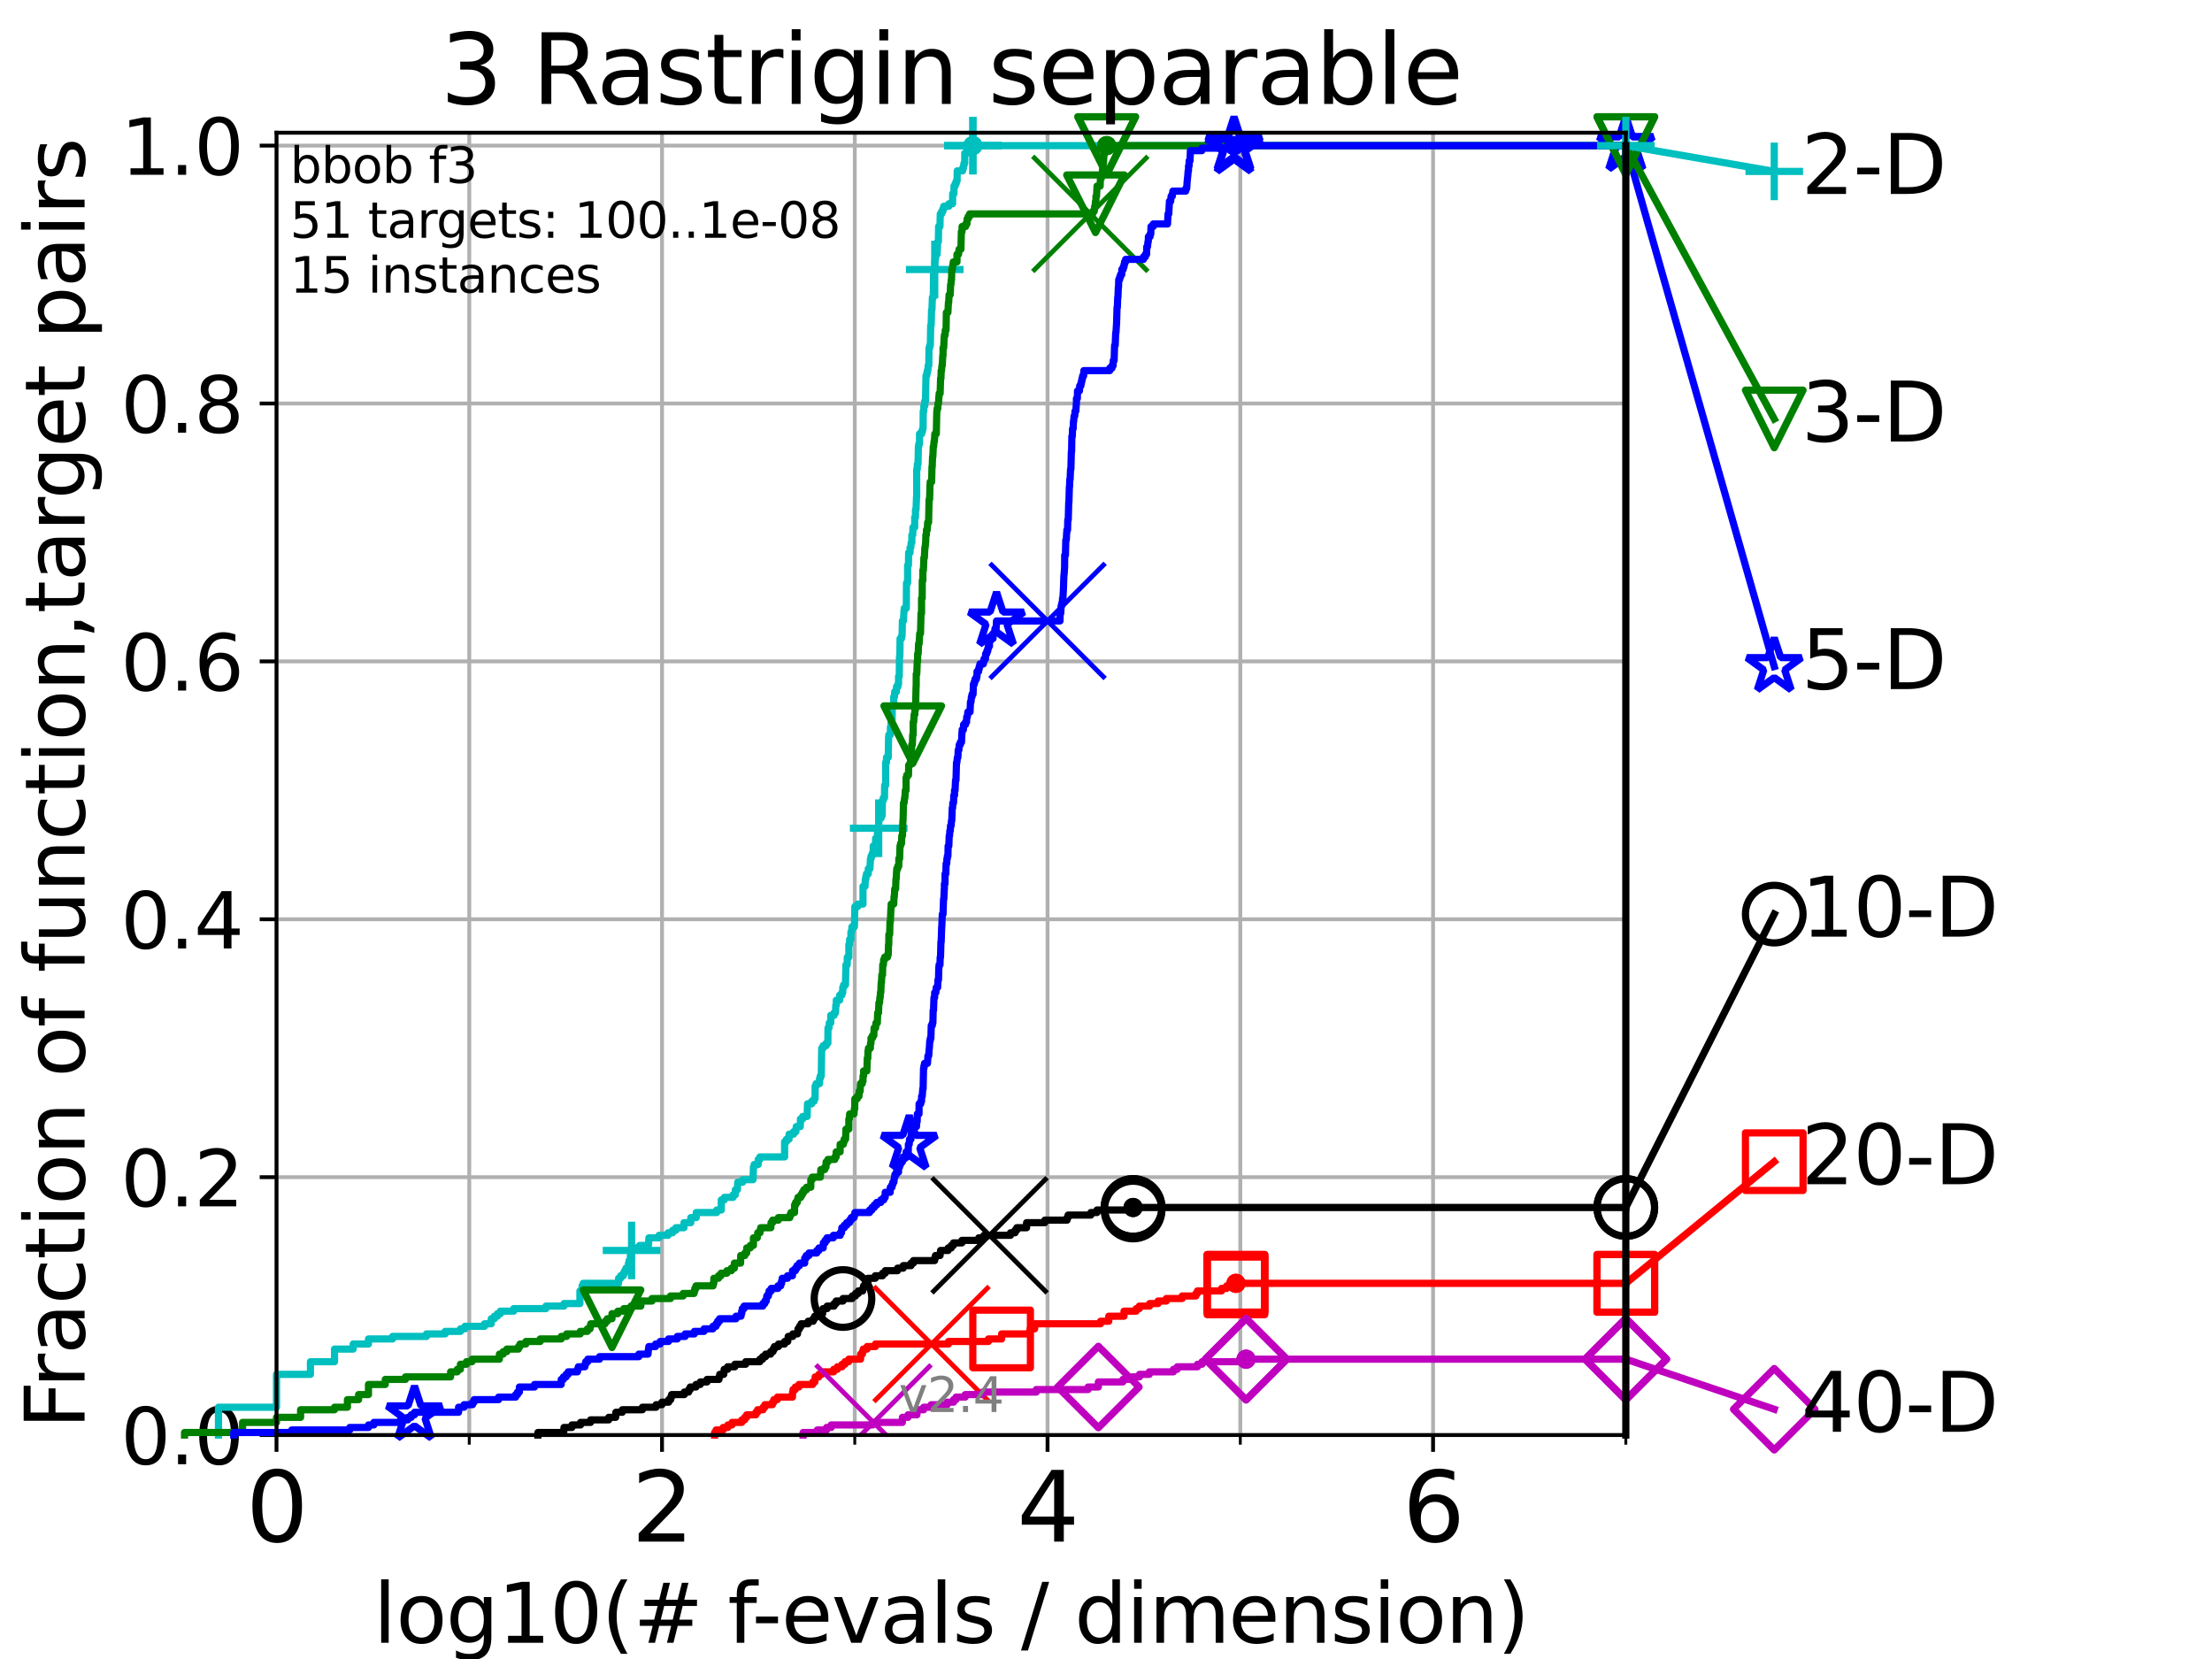 <?xml version="1.0" encoding="utf-8" standalone="no"?>
<!DOCTYPE svg PUBLIC "-//W3C//DTD SVG 1.1//EN"
  "http://www.w3.org/Graphics/SVG/1.1/DTD/svg11.dtd">
<svg height="345.6pt" version="1.1" viewBox="0 0 460.8 345.6" width="460.8pt" xmlns="http://www.w3.org/2000/svg" xmlns:xlink="http://www.w3.org/1999/xlink">
 <defs>
  <style type="text/css">*{stroke-linecap:butt;stroke-linejoin:round;}</style>
 </defs>
 <g id="figure_1">
  <g id="patch_1">
   <path d="M 0 345.6 
L 460.8 345.6 
L 460.8 0 
L 0 0 
z
" style="fill:#ffffff;"/>
  </g>
  <g id="axes_1">
   <g id="patch_2">
    <path d="M 57.6 298.944 
L 338.688 298.944 
L 338.688 27.648 
L 57.6 27.648 
z
" style="fill:#ffffff;"/>
   </g>
   <g id="matplotlib.axis_1">
    <g id="xtick_1">
     <g id="line2d_1">
      <path clip-path="url(#p7b2d70a284)" d="M 57.6 298.944 
L 57.6 27.648 
" style="fill:none;stroke:#b0b0b0;stroke-linecap:square;stroke-width:0.8;"/>
     </g>
     <g id="line2d_2">
      <defs>
       <path d="M 0 0 
L 0 3.5 
" id="m52843ee49d" style="stroke:#000000;stroke-width:0.8;"/>
      </defs>
      <g>
       <use style="stroke:#000000;stroke-width:0.8;" x="57.6" xlink:href="#m52843ee49d" y="298.944"/>
      </g>
     </g>
     <g id="text_1">
      <!-- 0 -->
      <g transform="translate(51.237 321.141)scale(0.2 -0.2)">
       <defs>
        <path d="M 2034 4250 
Q 1547 4250 1301 3770 
Q 1056 3291 1056 2328 
Q 1056 1369 1301 889 
Q 1547 409 2034 409 
Q 2525 409 2770 889 
Q 3016 1369 3016 2328 
Q 3016 3291 2770 3770 
Q 2525 4250 2034 4250 
z
M 2034 4750 
Q 2819 4750 3233 4129 
Q 3647 3509 3647 2328 
Q 3647 1150 3233 529 
Q 2819 -91 2034 -91 
Q 1250 -91 836 529 
Q 422 1150 422 2328 
Q 422 3509 836 4129 
Q 1250 4750 2034 4750 
z
" id="DejaVuSans-30" transform="scale(0.016)"/>
       </defs>
       <use xlink:href="#DejaVuSans-30"/>
      </g>
     </g>
    </g>
    <g id="xtick_2">
     <g id="line2d_3">
      <path clip-path="url(#p7b2d70a284)" d="M 137.911 298.944 
L 137.911 27.648 
" style="fill:none;stroke:#b0b0b0;stroke-linecap:square;stroke-width:0.8;"/>
     </g>
     <g id="line2d_4">
      <g>
       <use style="stroke:#000000;stroke-width:0.8;" x="137.911" xlink:href="#m52843ee49d" y="298.944"/>
      </g>
     </g>
     <g id="text_2">
      <!-- 2 -->
      <g transform="translate(131.548 321.141)scale(0.2 -0.2)">
       <defs>
        <path d="M 1228 531 
L 3431 531 
L 3431 0 
L 469 0 
L 469 531 
Q 828 903 1448 1529 
Q 2069 2156 2228 2338 
Q 2531 2678 2651 2914 
Q 2772 3150 2772 3378 
Q 2772 3750 2511 3984 
Q 2250 4219 1831 4219 
Q 1534 4219 1204 4116 
Q 875 4013 500 3803 
L 500 4441 
Q 881 4594 1212 4672 
Q 1544 4750 1819 4750 
Q 2544 4750 2975 4387 
Q 3406 4025 3406 3419 
Q 3406 3131 3298 2873 
Q 3191 2616 2906 2266 
Q 2828 2175 2409 1742 
Q 1991 1309 1228 531 
z
" id="DejaVuSans-32" transform="scale(0.016)"/>
       </defs>
       <use xlink:href="#DejaVuSans-32"/>
      </g>
     </g>
    </g>
    <g id="xtick_3">
     <g id="line2d_5">
      <path clip-path="url(#p7b2d70a284)" d="M 218.222 298.944 
L 218.222 27.648 
" style="fill:none;stroke:#b0b0b0;stroke-linecap:square;stroke-width:0.8;"/>
     </g>
     <g id="line2d_6">
      <g>
       <use style="stroke:#000000;stroke-width:0.8;" x="218.222" xlink:href="#m52843ee49d" y="298.944"/>
      </g>
     </g>
     <g id="text_3">
      <!-- 4 -->
      <g transform="translate(211.859 321.141)scale(0.2 -0.2)">
       <defs>
        <path d="M 2419 4116 
L 825 1625 
L 2419 1625 
L 2419 4116 
z
M 2253 4666 
L 3047 4666 
L 3047 1625 
L 3713 1625 
L 3713 1100 
L 3047 1100 
L 3047 0 
L 2419 0 
L 2419 1100 
L 313 1100 
L 313 1709 
L 2253 4666 
z
" id="DejaVuSans-34" transform="scale(0.016)"/>
       </defs>
       <use xlink:href="#DejaVuSans-34"/>
      </g>
     </g>
    </g>
    <g id="xtick_4">
     <g id="line2d_7">
      <path clip-path="url(#p7b2d70a284)" d="M 298.533 298.944 
L 298.533 27.648 
" style="fill:none;stroke:#b0b0b0;stroke-linecap:square;stroke-width:0.8;"/>
     </g>
     <g id="line2d_8">
      <g>
       <use style="stroke:#000000;stroke-width:0.8;" x="298.533" xlink:href="#m52843ee49d" y="298.944"/>
      </g>
     </g>
     <g id="text_4">
      <!-- 6 -->
      <g transform="translate(292.17 321.141)scale(0.2 -0.2)">
       <defs>
        <path d="M 2113 2584 
Q 1688 2584 1439 2293 
Q 1191 2003 1191 1497 
Q 1191 994 1439 701 
Q 1688 409 2113 409 
Q 2538 409 2786 701 
Q 3034 994 3034 1497 
Q 3034 2003 2786 2293 
Q 2538 2584 2113 2584 
z
M 3366 4563 
L 3366 3988 
Q 3128 4100 2886 4159 
Q 2644 4219 2406 4219 
Q 1781 4219 1451 3797 
Q 1122 3375 1075 2522 
Q 1259 2794 1537 2939 
Q 1816 3084 2150 3084 
Q 2853 3084 3261 2657 
Q 3669 2231 3669 1497 
Q 3669 778 3244 343 
Q 2819 -91 2113 -91 
Q 1303 -91 875 529 
Q 447 1150 447 2328 
Q 447 3434 972 4092 
Q 1497 4750 2381 4750 
Q 2619 4750 2861 4703 
Q 3103 4656 3366 4563 
z
" id="DejaVuSans-36" transform="scale(0.016)"/>
       </defs>
       <use xlink:href="#DejaVuSans-36"/>
      </g>
     </g>
    </g>
    <g id="xtick_5">
     <g id="line2d_9">
      <path clip-path="url(#p7b2d70a284)" d="M 97.755 298.944 
L 97.755 27.648 
" style="fill:none;stroke:#b0b0b0;stroke-linecap:square;stroke-width:0.8;"/>
     </g>
     <g id="line2d_10">
      <defs>
       <path d="M 0 0 
L 0 2 
" id="m96df4aa597" style="stroke:#000000;stroke-width:0.6;"/>
      </defs>
      <g>
       <use style="stroke:#000000;stroke-width:0.6;" x="97.755" xlink:href="#m96df4aa597" y="298.944"/>
      </g>
     </g>
    </g>
    <g id="xtick_6">
     <g id="line2d_11">
      <path clip-path="url(#p7b2d70a284)" d="M 178.066 298.944 
L 178.066 27.648 
" style="fill:none;stroke:#b0b0b0;stroke-linecap:square;stroke-width:0.8;"/>
     </g>
     <g id="line2d_12">
      <g>
       <use style="stroke:#000000;stroke-width:0.6;" x="178.066" xlink:href="#m96df4aa597" y="298.944"/>
      </g>
     </g>
    </g>
    <g id="xtick_7">
     <g id="line2d_13">
      <path clip-path="url(#p7b2d70a284)" d="M 258.377 298.944 
L 258.377 27.648 
" style="fill:none;stroke:#b0b0b0;stroke-linecap:square;stroke-width:0.8;"/>
     </g>
     <g id="line2d_14">
      <g>
       <use style="stroke:#000000;stroke-width:0.6;" x="258.377" xlink:href="#m96df4aa597" y="298.944"/>
      </g>
     </g>
    </g>
    <g id="xtick_8">
     <g id="line2d_15">
      <path clip-path="url(#p7b2d70a284)" d="M 338.688 298.944 
L 338.688 27.648 
" style="fill:none;stroke:#b0b0b0;stroke-linecap:square;stroke-width:0.8;"/>
     </g>
     <g id="line2d_16">
      <g>
       <use style="stroke:#000000;stroke-width:0.6;" x="338.688" xlink:href="#m96df4aa597" y="298.944"/>
      </g>
     </g>
    </g>
    <g id="text_5">
     <!-- log10(# f-evals / dimension) -->
     <g transform="translate(77.764 342.218)scale(0.17 -0.17)">
      <defs>
       <path d="M 603 4863 
L 1178 4863 
L 1178 0 
L 603 0 
L 603 4863 
z
" id="DejaVuSans-6c" transform="scale(0.016)"/>
       <path d="M 1959 3097 
Q 1497 3097 1228 2736 
Q 959 2375 959 1747 
Q 959 1119 1226 758 
Q 1494 397 1959 397 
Q 2419 397 2687 759 
Q 2956 1122 2956 1747 
Q 2956 2369 2687 2733 
Q 2419 3097 1959 3097 
z
M 1959 3584 
Q 2709 3584 3137 3096 
Q 3566 2609 3566 1747 
Q 3566 888 3137 398 
Q 2709 -91 1959 -91 
Q 1206 -91 779 398 
Q 353 888 353 1747 
Q 353 2609 779 3096 
Q 1206 3584 1959 3584 
z
" id="DejaVuSans-6f" transform="scale(0.016)"/>
       <path d="M 2906 1791 
Q 2906 2416 2648 2759 
Q 2391 3103 1925 3103 
Q 1463 3103 1205 2759 
Q 947 2416 947 1791 
Q 947 1169 1205 825 
Q 1463 481 1925 481 
Q 2391 481 2648 825 
Q 2906 1169 2906 1791 
z
M 3481 434 
Q 3481 -459 3084 -895 
Q 2688 -1331 1869 -1331 
Q 1566 -1331 1297 -1286 
Q 1028 -1241 775 -1147 
L 775 -588 
Q 1028 -725 1275 -790 
Q 1522 -856 1778 -856 
Q 2344 -856 2625 -561 
Q 2906 -266 2906 331 
L 2906 616 
Q 2728 306 2450 153 
Q 2172 0 1784 0 
Q 1141 0 747 490 
Q 353 981 353 1791 
Q 353 2603 747 3093 
Q 1141 3584 1784 3584 
Q 2172 3584 2450 3431 
Q 2728 3278 2906 2969 
L 2906 3500 
L 3481 3500 
L 3481 434 
z
" id="DejaVuSans-67" transform="scale(0.016)"/>
       <path d="M 794 531 
L 1825 531 
L 1825 4091 
L 703 3866 
L 703 4441 
L 1819 4666 
L 2450 4666 
L 2450 531 
L 3481 531 
L 3481 0 
L 794 0 
L 794 531 
z
" id="DejaVuSans-31" transform="scale(0.016)"/>
       <path d="M 1984 4856 
Q 1566 4138 1362 3434 
Q 1159 2731 1159 2009 
Q 1159 1288 1364 580 
Q 1569 -128 1984 -844 
L 1484 -844 
Q 1016 -109 783 600 
Q 550 1309 550 2009 
Q 550 2706 781 3412 
Q 1013 4119 1484 4856 
L 1984 4856 
z
" id="DejaVuSans-28" transform="scale(0.016)"/>
       <path d="M 3272 2816 
L 2363 2816 
L 2100 1772 
L 3016 1772 
L 3272 2816 
z
M 2803 4594 
L 2478 3297 
L 3391 3297 
L 3719 4594 
L 4219 4594 
L 3897 3297 
L 4872 3297 
L 4872 2816 
L 3775 2816 
L 3519 1772 
L 4513 1772 
L 4513 1294 
L 3397 1294 
L 3072 0 
L 2572 0 
L 2894 1294 
L 1978 1294 
L 1656 0 
L 1153 0 
L 1478 1294 
L 494 1294 
L 494 1772 
L 1594 1772 
L 1856 2816 
L 850 2816 
L 850 3297 
L 1978 3297 
L 2297 4594 
L 2803 4594 
z
" id="DejaVuSans-23" transform="scale(0.016)"/>
       <path id="DejaVuSans-20" transform="scale(0.016)"/>
       <path d="M 2375 4863 
L 2375 4384 
L 1825 4384 
Q 1516 4384 1395 4259 
Q 1275 4134 1275 3809 
L 1275 3500 
L 2222 3500 
L 2222 3053 
L 1275 3053 
L 1275 0 
L 697 0 
L 697 3053 
L 147 3053 
L 147 3500 
L 697 3500 
L 697 3744 
Q 697 4328 969 4595 
Q 1241 4863 1831 4863 
L 2375 4863 
z
" id="DejaVuSans-66" transform="scale(0.016)"/>
       <path d="M 313 2009 
L 1997 2009 
L 1997 1497 
L 313 1497 
L 313 2009 
z
" id="DejaVuSans-2d" transform="scale(0.016)"/>
       <path d="M 3597 1894 
L 3597 1613 
L 953 1613 
Q 991 1019 1311 708 
Q 1631 397 2203 397 
Q 2534 397 2845 478 
Q 3156 559 3463 722 
L 3463 178 
Q 3153 47 2828 -22 
Q 2503 -91 2169 -91 
Q 1331 -91 842 396 
Q 353 884 353 1716 
Q 353 2575 817 3079 
Q 1281 3584 2069 3584 
Q 2775 3584 3186 3129 
Q 3597 2675 3597 1894 
z
M 3022 2063 
Q 3016 2534 2758 2815 
Q 2500 3097 2075 3097 
Q 1594 3097 1305 2825 
Q 1016 2553 972 2059 
L 3022 2063 
z
" id="DejaVuSans-65" transform="scale(0.016)"/>
       <path d="M 191 3500 
L 800 3500 
L 1894 563 
L 2988 3500 
L 3597 3500 
L 2284 0 
L 1503 0 
L 191 3500 
z
" id="DejaVuSans-76" transform="scale(0.016)"/>
       <path d="M 2194 1759 
Q 1497 1759 1228 1600 
Q 959 1441 959 1056 
Q 959 750 1161 570 
Q 1363 391 1709 391 
Q 2188 391 2477 730 
Q 2766 1069 2766 1631 
L 2766 1759 
L 2194 1759 
z
M 3341 1997 
L 3341 0 
L 2766 0 
L 2766 531 
Q 2569 213 2275 61 
Q 1981 -91 1556 -91 
Q 1019 -91 701 211 
Q 384 513 384 1019 
Q 384 1609 779 1909 
Q 1175 2209 1959 2209 
L 2766 2209 
L 2766 2266 
Q 2766 2663 2505 2880 
Q 2244 3097 1772 3097 
Q 1472 3097 1187 3025 
Q 903 2953 641 2809 
L 641 3341 
Q 956 3463 1253 3523 
Q 1550 3584 1831 3584 
Q 2591 3584 2966 3190 
Q 3341 2797 3341 1997 
z
" id="DejaVuSans-61" transform="scale(0.016)"/>
       <path d="M 2834 3397 
L 2834 2853 
Q 2591 2978 2328 3040 
Q 2066 3103 1784 3103 
Q 1356 3103 1142 2972 
Q 928 2841 928 2578 
Q 928 2378 1081 2264 
Q 1234 2150 1697 2047 
L 1894 2003 
Q 2506 1872 2764 1633 
Q 3022 1394 3022 966 
Q 3022 478 2636 193 
Q 2250 -91 1575 -91 
Q 1294 -91 989 -36 
Q 684 19 347 128 
L 347 722 
Q 666 556 975 473 
Q 1284 391 1588 391 
Q 1994 391 2212 530 
Q 2431 669 2431 922 
Q 2431 1156 2273 1281 
Q 2116 1406 1581 1522 
L 1381 1569 
Q 847 1681 609 1914 
Q 372 2147 372 2553 
Q 372 3047 722 3315 
Q 1072 3584 1716 3584 
Q 2034 3584 2315 3537 
Q 2597 3491 2834 3397 
z
" id="DejaVuSans-73" transform="scale(0.016)"/>
       <path d="M 1625 4666 
L 2156 4666 
L 531 -594 
L 0 -594 
L 1625 4666 
z
" id="DejaVuSans-2f" transform="scale(0.016)"/>
       <path d="M 2906 2969 
L 2906 4863 
L 3481 4863 
L 3481 0 
L 2906 0 
L 2906 525 
Q 2725 213 2448 61 
Q 2172 -91 1784 -91 
Q 1150 -91 751 415 
Q 353 922 353 1747 
Q 353 2572 751 3078 
Q 1150 3584 1784 3584 
Q 2172 3584 2448 3432 
Q 2725 3281 2906 2969 
z
M 947 1747 
Q 947 1113 1208 752 
Q 1469 391 1925 391 
Q 2381 391 2643 752 
Q 2906 1113 2906 1747 
Q 2906 2381 2643 2742 
Q 2381 3103 1925 3103 
Q 1469 3103 1208 2742 
Q 947 2381 947 1747 
z
" id="DejaVuSans-64" transform="scale(0.016)"/>
       <path d="M 603 3500 
L 1178 3500 
L 1178 0 
L 603 0 
L 603 3500 
z
M 603 4863 
L 1178 4863 
L 1178 4134 
L 603 4134 
L 603 4863 
z
" id="DejaVuSans-69" transform="scale(0.016)"/>
       <path d="M 3328 2828 
Q 3544 3216 3844 3400 
Q 4144 3584 4550 3584 
Q 5097 3584 5394 3201 
Q 5691 2819 5691 2113 
L 5691 0 
L 5113 0 
L 5113 2094 
Q 5113 2597 4934 2840 
Q 4756 3084 4391 3084 
Q 3944 3084 3684 2787 
Q 3425 2491 3425 1978 
L 3425 0 
L 2847 0 
L 2847 2094 
Q 2847 2600 2669 2842 
Q 2491 3084 2119 3084 
Q 1678 3084 1418 2786 
Q 1159 2488 1159 1978 
L 1159 0 
L 581 0 
L 581 3500 
L 1159 3500 
L 1159 2956 
Q 1356 3278 1631 3431 
Q 1906 3584 2284 3584 
Q 2666 3584 2933 3390 
Q 3200 3197 3328 2828 
z
" id="DejaVuSans-6d" transform="scale(0.016)"/>
       <path d="M 3513 2113 
L 3513 0 
L 2938 0 
L 2938 2094 
Q 2938 2591 2744 2837 
Q 2550 3084 2163 3084 
Q 1697 3084 1428 2787 
Q 1159 2491 1159 1978 
L 1159 0 
L 581 0 
L 581 3500 
L 1159 3500 
L 1159 2956 
Q 1366 3272 1645 3428 
Q 1925 3584 2291 3584 
Q 2894 3584 3203 3211 
Q 3513 2838 3513 2113 
z
" id="DejaVuSans-6e" transform="scale(0.016)"/>
       <path d="M 513 4856 
L 1013 4856 
Q 1481 4119 1714 3412 
Q 1947 2706 1947 2009 
Q 1947 1309 1714 600 
Q 1481 -109 1013 -844 
L 513 -844 
Q 928 -128 1133 580 
Q 1338 1288 1338 2009 
Q 1338 2731 1133 3434 
Q 928 4138 513 4856 
z
" id="DejaVuSans-29" transform="scale(0.016)"/>
      </defs>
      <use xlink:href="#DejaVuSans-6c"/>
      <use x="27.783" xlink:href="#DejaVuSans-6f"/>
      <use x="88.965" xlink:href="#DejaVuSans-67"/>
      <use x="152.441" xlink:href="#DejaVuSans-31"/>
      <use x="216.064" xlink:href="#DejaVuSans-30"/>
      <use x="279.688" xlink:href="#DejaVuSans-28"/>
      <use x="318.701" xlink:href="#DejaVuSans-23"/>
      <use x="402.49" xlink:href="#DejaVuSans-20"/>
      <use x="434.277" xlink:href="#DejaVuSans-66"/>
      <use x="463.982" xlink:href="#DejaVuSans-2d"/>
      <use x="500.066" xlink:href="#DejaVuSans-65"/>
      <use x="561.59" xlink:href="#DejaVuSans-76"/>
      <use x="620.77" xlink:href="#DejaVuSans-61"/>
      <use x="682.049" xlink:href="#DejaVuSans-6c"/>
      <use x="709.832" xlink:href="#DejaVuSans-73"/>
      <use x="761.932" xlink:href="#DejaVuSans-20"/>
      <use x="793.719" xlink:href="#DejaVuSans-2f"/>
      <use x="827.41" xlink:href="#DejaVuSans-20"/>
      <use x="859.197" xlink:href="#DejaVuSans-64"/>
      <use x="922.674" xlink:href="#DejaVuSans-69"/>
      <use x="950.457" xlink:href="#DejaVuSans-6d"/>
      <use x="1047.869" xlink:href="#DejaVuSans-65"/>
      <use x="1109.393" xlink:href="#DejaVuSans-6e"/>
      <use x="1172.771" xlink:href="#DejaVuSans-73"/>
      <use x="1224.871" xlink:href="#DejaVuSans-69"/>
      <use x="1252.654" xlink:href="#DejaVuSans-6f"/>
      <use x="1313.836" xlink:href="#DejaVuSans-6e"/>
      <use x="1377.215" xlink:href="#DejaVuSans-29"/>
     </g>
    </g>
   </g>
   <g id="matplotlib.axis_2">
    <g id="ytick_1">
     <g id="line2d_17">
      <path clip-path="url(#p7b2d70a284)" d="M 57.6 298.944 
L 338.688 298.944 
" style="fill:none;stroke:#b0b0b0;stroke-linecap:square;stroke-width:0.8;"/>
     </g>
     <g id="line2d_18">
      <defs>
       <path d="M 0 0 
L -3.5 0 
" id="mab24261cb5" style="stroke:#000000;stroke-width:0.8;"/>
      </defs>
      <g>
       <use style="stroke:#000000;stroke-width:0.8;" x="57.6" xlink:href="#mab24261cb5" y="298.944"/>
      </g>
     </g>
     <g id="text_6">
      <!-- 0.0 -->
      <g transform="translate(25.155 305.023)scale(0.16 -0.16)">
       <defs>
        <path d="M 684 794 
L 1344 794 
L 1344 0 
L 684 0 
L 684 794 
z
" id="DejaVuSans-2e" transform="scale(0.016)"/>
       </defs>
       <use xlink:href="#DejaVuSans-30"/>
       <use x="63.623" xlink:href="#DejaVuSans-2e"/>
       <use x="95.41" xlink:href="#DejaVuSans-30"/>
      </g>
     </g>
    </g>
    <g id="ytick_2">
     <g id="line2d_19">
      <path clip-path="url(#p7b2d70a284)" d="M 57.6 245.222 
L 338.688 245.222 
" style="fill:none;stroke:#b0b0b0;stroke-linecap:square;stroke-width:0.8;"/>
     </g>
     <g id="line2d_20">
      <g>
       <use style="stroke:#000000;stroke-width:0.8;" x="57.6" xlink:href="#mab24261cb5" y="245.222"/>
      </g>
     </g>
     <g id="text_7">
      <!-- 0.2 -->
      <g transform="translate(25.155 251.301)scale(0.16 -0.16)">
       <use xlink:href="#DejaVuSans-30"/>
       <use x="63.623" xlink:href="#DejaVuSans-2e"/>
       <use x="95.41" xlink:href="#DejaVuSans-32"/>
      </g>
     </g>
    </g>
    <g id="ytick_3">
     <g id="line2d_21">
      <path clip-path="url(#p7b2d70a284)" d="M 57.6 191.5 
L 338.688 191.5 
" style="fill:none;stroke:#b0b0b0;stroke-linecap:square;stroke-width:0.8;"/>
     </g>
     <g id="line2d_22">
      <g>
       <use style="stroke:#000000;stroke-width:0.8;" x="57.6" xlink:href="#mab24261cb5" y="191.5"/>
      </g>
     </g>
     <g id="text_8">
      <!-- 0.4 -->
      <g transform="translate(25.155 197.579)scale(0.16 -0.16)">
       <use xlink:href="#DejaVuSans-30"/>
       <use x="63.623" xlink:href="#DejaVuSans-2e"/>
       <use x="95.41" xlink:href="#DejaVuSans-34"/>
      </g>
     </g>
    </g>
    <g id="ytick_4">
     <g id="line2d_23">
      <path clip-path="url(#p7b2d70a284)" d="M 57.6 137.778 
L 338.688 137.778 
" style="fill:none;stroke:#b0b0b0;stroke-linecap:square;stroke-width:0.8;"/>
     </g>
     <g id="line2d_24">
      <g>
       <use style="stroke:#000000;stroke-width:0.8;" x="57.6" xlink:href="#mab24261cb5" y="137.778"/>
      </g>
     </g>
     <g id="text_9">
      <!-- 0.6 -->
      <g transform="translate(25.155 143.857)scale(0.16 -0.16)">
       <use xlink:href="#DejaVuSans-30"/>
       <use x="63.623" xlink:href="#DejaVuSans-2e"/>
       <use x="95.41" xlink:href="#DejaVuSans-36"/>
      </g>
     </g>
    </g>
    <g id="ytick_5">
     <g id="line2d_25">
      <path clip-path="url(#p7b2d70a284)" d="M 57.6 84.056 
L 338.688 84.056 
" style="fill:none;stroke:#b0b0b0;stroke-linecap:square;stroke-width:0.8;"/>
     </g>
     <g id="line2d_26">
      <g>
       <use style="stroke:#000000;stroke-width:0.8;" x="57.6" xlink:href="#mab24261cb5" y="84.056"/>
      </g>
     </g>
     <g id="text_10">
      <!-- 0.8 -->
      <g transform="translate(25.155 90.135)scale(0.16 -0.16)">
       <defs>
        <path d="M 2034 2216 
Q 1584 2216 1326 1975 
Q 1069 1734 1069 1313 
Q 1069 891 1326 650 
Q 1584 409 2034 409 
Q 2484 409 2743 651 
Q 3003 894 3003 1313 
Q 3003 1734 2745 1975 
Q 2488 2216 2034 2216 
z
M 1403 2484 
Q 997 2584 770 2862 
Q 544 3141 544 3541 
Q 544 4100 942 4425 
Q 1341 4750 2034 4750 
Q 2731 4750 3128 4425 
Q 3525 4100 3525 3541 
Q 3525 3141 3298 2862 
Q 3072 2584 2669 2484 
Q 3125 2378 3379 2068 
Q 3634 1759 3634 1313 
Q 3634 634 3220 271 
Q 2806 -91 2034 -91 
Q 1263 -91 848 271 
Q 434 634 434 1313 
Q 434 1759 690 2068 
Q 947 2378 1403 2484 
z
M 1172 3481 
Q 1172 3119 1398 2916 
Q 1625 2713 2034 2713 
Q 2441 2713 2670 2916 
Q 2900 3119 2900 3481 
Q 2900 3844 2670 4047 
Q 2441 4250 2034 4250 
Q 1625 4250 1398 4047 
Q 1172 3844 1172 3481 
z
" id="DejaVuSans-38" transform="scale(0.016)"/>
       </defs>
       <use xlink:href="#DejaVuSans-30"/>
       <use x="63.623" xlink:href="#DejaVuSans-2e"/>
       <use x="95.41" xlink:href="#DejaVuSans-38"/>
      </g>
     </g>
    </g>
    <g id="ytick_6">
     <g id="line2d_27">
      <path clip-path="url(#p7b2d70a284)" d="M 57.6 30.334 
L 338.688 30.334 
" style="fill:none;stroke:#b0b0b0;stroke-linecap:square;stroke-width:0.8;"/>
     </g>
     <g id="line2d_28">
      <g>
       <use style="stroke:#000000;stroke-width:0.8;" x="57.6" xlink:href="#mab24261cb5" y="30.334"/>
      </g>
     </g>
     <g id="text_11">
      <!-- 1.0 -->
      <g transform="translate(25.155 36.413)scale(0.16 -0.16)">
       <use xlink:href="#DejaVuSans-31"/>
       <use x="63.623" xlink:href="#DejaVuSans-2e"/>
       <use x="95.41" xlink:href="#DejaVuSans-30"/>
      </g>
     </g>
    </g>
    <g id="text_12">
     <!-- Fraction of function,target pairs -->
     <g transform="translate(17.62 297.681)rotate(-90)scale(0.17 -0.17)">
      <defs>
       <path d="M 628 4666 
L 3309 4666 
L 3309 4134 
L 1259 4134 
L 1259 2759 
L 3109 2759 
L 3109 2228 
L 1259 2228 
L 1259 0 
L 628 0 
L 628 4666 
z
" id="DejaVuSans-46" transform="scale(0.016)"/>
       <path d="M 2631 2963 
Q 2534 3019 2420 3045 
Q 2306 3072 2169 3072 
Q 1681 3072 1420 2755 
Q 1159 2438 1159 1844 
L 1159 0 
L 581 0 
L 581 3500 
L 1159 3500 
L 1159 2956 
Q 1341 3275 1631 3429 
Q 1922 3584 2338 3584 
Q 2397 3584 2469 3576 
Q 2541 3569 2628 3553 
L 2631 2963 
z
" id="DejaVuSans-72" transform="scale(0.016)"/>
       <path d="M 3122 3366 
L 3122 2828 
Q 2878 2963 2633 3030 
Q 2388 3097 2138 3097 
Q 1578 3097 1268 2742 
Q 959 2388 959 1747 
Q 959 1106 1268 751 
Q 1578 397 2138 397 
Q 2388 397 2633 464 
Q 2878 531 3122 666 
L 3122 134 
Q 2881 22 2623 -34 
Q 2366 -91 2075 -91 
Q 1284 -91 818 406 
Q 353 903 353 1747 
Q 353 2603 823 3093 
Q 1294 3584 2113 3584 
Q 2378 3584 2631 3529 
Q 2884 3475 3122 3366 
z
" id="DejaVuSans-63" transform="scale(0.016)"/>
       <path d="M 1172 4494 
L 1172 3500 
L 2356 3500 
L 2356 3053 
L 1172 3053 
L 1172 1153 
Q 1172 725 1289 603 
Q 1406 481 1766 481 
L 2356 481 
L 2356 0 
L 1766 0 
Q 1100 0 847 248 
Q 594 497 594 1153 
L 594 3053 
L 172 3053 
L 172 3500 
L 594 3500 
L 594 4494 
L 1172 4494 
z
" id="DejaVuSans-74" transform="scale(0.016)"/>
       <path d="M 544 1381 
L 544 3500 
L 1119 3500 
L 1119 1403 
Q 1119 906 1312 657 
Q 1506 409 1894 409 
Q 2359 409 2629 706 
Q 2900 1003 2900 1516 
L 2900 3500 
L 3475 3500 
L 3475 0 
L 2900 0 
L 2900 538 
Q 2691 219 2414 64 
Q 2138 -91 1772 -91 
Q 1169 -91 856 284 
Q 544 659 544 1381 
z
M 1991 3584 
L 1991 3584 
z
" id="DejaVuSans-75" transform="scale(0.016)"/>
       <path d="M 750 794 
L 1409 794 
L 1409 256 
L 897 -744 
L 494 -744 
L 750 256 
L 750 794 
z
" id="DejaVuSans-2c" transform="scale(0.016)"/>
       <path d="M 1159 525 
L 1159 -1331 
L 581 -1331 
L 581 3500 
L 1159 3500 
L 1159 2969 
Q 1341 3281 1617 3432 
Q 1894 3584 2278 3584 
Q 2916 3584 3314 3078 
Q 3713 2572 3713 1747 
Q 3713 922 3314 415 
Q 2916 -91 2278 -91 
Q 1894 -91 1617 61 
Q 1341 213 1159 525 
z
M 3116 1747 
Q 3116 2381 2855 2742 
Q 2594 3103 2138 3103 
Q 1681 3103 1420 2742 
Q 1159 2381 1159 1747 
Q 1159 1113 1420 752 
Q 1681 391 2138 391 
Q 2594 391 2855 752 
Q 3116 1113 3116 1747 
z
" id="DejaVuSans-70" transform="scale(0.016)"/>
      </defs>
      <use xlink:href="#DejaVuSans-46"/>
      <use x="50.27" xlink:href="#DejaVuSans-72"/>
      <use x="91.383" xlink:href="#DejaVuSans-61"/>
      <use x="152.662" xlink:href="#DejaVuSans-63"/>
      <use x="207.643" xlink:href="#DejaVuSans-74"/>
      <use x="246.852" xlink:href="#DejaVuSans-69"/>
      <use x="274.635" xlink:href="#DejaVuSans-6f"/>
      <use x="335.816" xlink:href="#DejaVuSans-6e"/>
      <use x="399.195" xlink:href="#DejaVuSans-20"/>
      <use x="430.982" xlink:href="#DejaVuSans-6f"/>
      <use x="492.164" xlink:href="#DejaVuSans-66"/>
      <use x="527.369" xlink:href="#DejaVuSans-20"/>
      <use x="559.156" xlink:href="#DejaVuSans-66"/>
      <use x="594.361" xlink:href="#DejaVuSans-75"/>
      <use x="657.74" xlink:href="#DejaVuSans-6e"/>
      <use x="721.119" xlink:href="#DejaVuSans-63"/>
      <use x="776.1" xlink:href="#DejaVuSans-74"/>
      <use x="815.309" xlink:href="#DejaVuSans-69"/>
      <use x="843.092" xlink:href="#DejaVuSans-6f"/>
      <use x="904.273" xlink:href="#DejaVuSans-6e"/>
      <use x="967.652" xlink:href="#DejaVuSans-2c"/>
      <use x="999.439" xlink:href="#DejaVuSans-74"/>
      <use x="1038.648" xlink:href="#DejaVuSans-61"/>
      <use x="1099.928" xlink:href="#DejaVuSans-72"/>
      <use x="1139.291" xlink:href="#DejaVuSans-67"/>
      <use x="1202.768" xlink:href="#DejaVuSans-65"/>
      <use x="1264.291" xlink:href="#DejaVuSans-74"/>
      <use x="1303.5" xlink:href="#DejaVuSans-20"/>
      <use x="1335.287" xlink:href="#DejaVuSans-70"/>
      <use x="1398.764" xlink:href="#DejaVuSans-61"/>
      <use x="1460.043" xlink:href="#DejaVuSans-69"/>
      <use x="1487.826" xlink:href="#DejaVuSans-72"/>
      <use x="1528.939" xlink:href="#DejaVuSans-73"/>
     </g>
    </g>
   </g>
   <g id="line2d_29">
    <defs>
     <path d="M 0 1.5 
C 0.398 1.5 0.779 1.342 1.061 1.061 
C 1.342 0.779 1.5 0.398 1.5 0 
C 1.5 -0.398 1.342 -0.779 1.061 -1.061 
C 0.779 -1.342 0.398 -1.5 0 -1.5 
C -0.398 -1.5 -0.779 -1.342 -1.061 -1.061 
C -1.342 -0.779 -1.5 -0.398 -1.5 0 
C -1.5 0.398 -1.342 0.779 -1.061 1.061 
C -0.779 1.342 -0.398 1.5 0 1.5 
z
" id="mca619cba21" style="stroke:#00bfbf;"/>
    </defs>
    <g>
     <use style="fill:#00bfbf;stroke:#00bfbf;" x="202.671" xlink:href="#mca619cba21" y="30.334"/>
     <use style="fill:#00bfbf;stroke:#00bfbf;" x="202.671" xlink:href="#mca619cba21" y="30.334"/>
    </g>
   </g>
   <g id="line2d_30">
    <path d="M 45.512 298.944 
L 45.512 293.15 
L 57.6 293.15 
L 57.6 286.304 
L 64.671 286.304 
L 64.671 283.67 
L 69.688 283.67 
L 69.688 281.037 
L 73.579 281.037 
L 73.579 279.983 
L 76.759 279.983 
L 76.759 278.93 
L 81.776 278.93 
L 81.776 278.403 
L 88.847 278.403 
L 88.847 277.877 
L 92.738 277.877 
L 92.738 277.35 
L 95.918 277.35 
L 95.918 276.823 
L 96.861 276.823 
L 96.861 276.296 
L 100.935 276.296 
L 100.935 275.77 
L 102.331 275.77 
L 102.331 274.716 
L 102.989 274.716 
L 102.989 274.19 
L 103.623 274.19 
L 103.623 273.663 
L 104.235 273.663 
L 104.235 273.136 
L 107.009 273.136 
L 107.009 272.61 
L 113.735 272.61 
L 113.735 272.083 
L 117.486 272.083 
L 117.486 271.556 
L 120.806 271.556 
L 120.806 268.923 
L 121.265 268.923 
L 121.265 267.87 
L 121.49 267.87 
L 121.49 267.343 
L 128.856 267.343 
L 128.856 266.289 
L 129.291 266.289 
L 129.291 265.763 
L 129.853 265.763 
L 129.853 265.236 
L 130.128 265.236 
L 130.128 264.709 
L 130.398 264.709 
L 130.398 264.183 
L 130.927 264.183 
L 130.927 263.129 
L 131.056 263.129 
L 131.056 262.603 
L 131.313 262.603 
L 131.313 261.549 
L 131.44 261.549 
L 131.44 260.496 
L 131.566 260.496 
L 131.566 259.969 
L 133.239 259.969 
L 133.239 259.443 
L 135.077 259.443 
L 135.179 257.862 
L 137.29 257.862 
L 137.29 257.336 
L 139.172 257.336 
L 139.172 256.809 
L 140.119 256.809 
L 140.119 256.282 
L 140.797 256.282 
L 140.797 255.756 
L 142.486 255.756 
L 142.486 254.702 
L 143.903 254.702 
L 143.903 253.649 
L 145.04 253.649 
L 145.04 252.596 
L 149.287 252.596 
L 149.287 252.069 
L 150.258 252.069 
L 150.258 249.962 
L 150.891 249.962 
L 150.891 249.436 
L 152.7 249.436 
L 152.7 248.909 
L 153.178 248.909 
L 153.178 247.855 
L 153.609 247.855 
L 153.68 246.275 
L 154.708 246.275 
L 154.708 245.749 
L 156.865 245.749 
L 156.953 243.115 
L 157.099 243.115 
L 157.099 242.589 
L 157.948 242.589 
L 157.948 241.535 
L 158.304 241.535 
L 158.304 241.009 
L 163.449 241.009 
L 163.449 237.848 
L 163.828 237.848 
L 163.828 237.322 
L 164.372 237.322 
L 164.372 236.268 
L 165.321 236.268 
L 165.321 235.742 
L 165.803 235.742 
L 165.873 234.688 
L 166.713 234.688 
L 166.746 233.108 
L 167.207 233.108 
L 167.207 232.582 
L 168.141 232.582 
L 168.217 229.948 
L 169.085 229.948 
L 169.085 229.421 
L 169.588 229.421 
L 169.588 228.895 
L 169.8 228.895 
L 169.8 226.261 
L 170.023 226.261 
L 170.023 225.735 
L 170.727 225.735 
L 170.727 224.681 
L 170.873 224.681 
L 170.873 224.155 
L 171.082 224.155 
L 171.173 218.361 
L 171.468 218.361 
L 171.468 217.834 
L 172.106 217.834 
L 172.106 217.308 
L 172.458 217.308 
L 172.482 214.148 
L 172.697 214.148 
L 172.756 213.094 
L 173.061 213.094 
L 173.061 211.514 
L 173.756 211.514 
L 173.756 210.987 
L 174.055 210.987 
L 174.109 209.407 
L 174.218 209.407 
L 174.218 208.354 
L 174.922 208.354 
L 174.922 207.301 
L 175.385 207.301 
L 175.385 206.774 
L 175.557 206.774 
L 175.557 205.721 
L 175.728 205.721 
L 175.728 205.194 
L 176.122 205.194 
L 176.229 200.98 
L 176.489 200.98 
L 176.508 199.4 
L 176.829 199.4 
L 176.829 196.767 
L 176.987 196.767 
L 176.987 195.714 
L 177.263 195.714 
L 177.263 194.133 
L 177.409 194.133 
L 177.472 193.08 
L 177.988 193.08 
L 178.084 188.867 
L 178.675 188.867 
L 178.675 188.34 
L 179.776 188.34 
L 179.776 184.653 
L 180.205 184.653 
L 180.267 183.073 
L 180.382 183.073 
L 180.382 182.546 
L 180.504 182.546 
L 180.504 182.02 
L 180.879 182.02 
L 180.879 180.966 
L 181.224 180.966 
L 181.333 178.86 
L 181.462 178.86 
L 181.462 178.333 
L 181.684 178.333 
L 181.684 177.806 
L 181.902 177.806 
L 181.902 176.226 
L 182.378 176.226 
L 182.405 174.646 
L 182.795 174.646 
L 182.795 173.066 
L 182.908 173.066 
L 182.908 172.539 
L 183.046 172.539 
L 183.046 170.433 
L 183.556 170.433 
L 183.556 169.906 
L 183.771 169.906 
L 183.822 166.746 
L 184.002 166.746 
L 184.002 166.219 
L 184.255 166.219 
L 184.286 163.586 
L 184.492 163.586 
L 184.492 158.846 
L 184.672 158.846 
L 184.672 157.792 
L 185.032 157.792 
L 185.108 153.579 
L 185.161 153.579 
L 185.161 153.052 
L 185.488 153.052 
L 185.488 151.472 
L 185.602 151.472 
L 185.63 149.892 
L 185.844 149.892 
L 185.877 147.258 
L 186.181 147.258 
L 186.181 145.152 
L 186.339 145.152 
L 186.382 144.098 
L 186.757 144.098 
L 186.757 143.045 
L 187.046 143.045 
L 187.046 142.518 
L 187.186 142.518 
L 187.186 140.938 
L 187.325 140.938 
L 187.382 136.725 
L 187.458 136.725 
L 187.499 133.038 
L 187.796 133.038 
L 187.796 132.511 
L 187.92 132.511 
L 187.984 129.351 
L 188.21 129.351 
L 188.312 127.244 
L 188.375 127.244 
L 188.375 126.718 
L 188.799 126.718 
L 188.837 121.451 
L 189.071 121.451 
L 189.071 117.764 
L 189.246 117.764 
L 189.287 115.131 
L 189.583 115.131 
L 189.583 114.077 
L 189.735 114.077 
L 189.82 113.024 
L 189.957 113.024 
L 189.957 111.444 
L 190.137 111.444 
L 190.172 109.864 
L 190.547 109.864 
L 190.547 107.757 
L 190.712 107.757 
L 190.712 106.177 
L 190.826 106.177 
L 190.93 103.543 
L 190.964 103.543 
L 190.964 97.75 
L 191.088 97.75 
L 191.092 96.697 
L 191.24 96.697 
L 191.318 93.01 
L 191.391 93.01 
L 191.391 92.483 
L 191.553 92.483 
L 191.553 90.376 
L 191.99 90.376 
L 191.99 89.85 
L 192.173 89.85 
L 192.173 89.323 
L 192.293 89.323 
L 192.328 85.636 
L 192.447 85.636 
L 192.447 84.583 
L 192.645 84.583 
L 192.645 83.529 
L 192.795 83.529 
L 192.9 78.263 
L 193.055 78.263 
L 193.055 77.736 
L 193.173 77.736 
L 193.173 77.209 
L 193.287 77.209 
L 193.348 76.156 
L 193.486 76.156 
L 193.529 72.469 
L 193.672 72.469 
L 193.672 71.942 
L 193.803 71.942 
L 193.881 67.729 
L 193.983 67.729 
L 194.06 64.569 
L 194.14 64.569 
L 194.233 61.935 
L 194.425 61.935 
L 194.483 56.142 
L 194.723 56.142 
L 194.767 54.035 
L 194.867 54.035 
L 194.973 52.982 
L 195.213 52.982 
L 195.323 50.348 
L 195.481 50.348 
L 195.529 47.188 
L 195.809 47.188 
L 195.875 44.555 
L 196.168 44.555 
L 196.168 44.028 
L 196.422 44.028 
L 196.422 43.501 
L 196.595 43.501 
L 196.595 42.975 
L 197.656 42.975 
L 197.656 42.448 
L 198.44 42.448 
L 198.457 40.341 
L 198.728 40.341 
L 198.728 38.761 
L 198.974 38.761 
L 198.974 38.234 
L 199.199 38.234 
L 199.199 37.708 
L 199.38 37.708 
L 199.405 35.601 
L 200.523 35.601 
L 200.523 35.074 
L 200.691 35.074 
L 200.691 34.548 
L 200.809 34.548 
L 200.809 34.021 
L 200.974 34.021 
L 200.974 31.914 
L 201.485 31.914 
L 201.485 31.387 
L 202.273 31.387 
L 202.273 30.861 
L 202.671 30.861 
L 202.671 30.334 
L 338.688 30.334 
L 338.688 30.334 
" style="fill:none;stroke:#00bfbf;stroke-linecap:square;stroke-width:1.5;"/>
   </g>
   <g id="line2d_31">
    <defs>
     <path d="M -6 0 
L 6 0 
M 0 6 
L 0 -6 
" id="m35a5ae18b0" style="stroke:#00bfbf;stroke-width:1.5;"/>
    </defs>
    <g>
     <use style="fill-opacity:0;stroke:#00bfbf;stroke-width:1.5;" x="131.566" xlink:href="#m35a5ae18b0" y="260.496"/>
     <use style="fill-opacity:0;stroke:#00bfbf;stroke-width:1.5;" x="183.046" xlink:href="#m35a5ae18b0" y="172.539"/>
     <use style="fill-opacity:0;stroke:#00bfbf;stroke-width:1.5;" x="194.723" xlink:href="#m35a5ae18b0" y="56.142"/>
     <use style="fill-opacity:0;stroke:#00bfbf;stroke-width:1.5;" x="202.671" xlink:href="#m35a5ae18b0" y="30.334"/>
     <use style="fill-opacity:0;stroke:#00bfbf;stroke-width:1.5;" x="202.671" xlink:href="#m35a5ae18b0" y="30.334"/>
     <use style="fill-opacity:0;stroke:#00bfbf;stroke-width:1.5;" x="338.688" xlink:href="#m35a5ae18b0" y="30.334"/>
    </g>
   </g>
   <g id="line2d_32">
    <path style="fill:none;stroke:#00bfbf;stroke-linecap:square;stroke-width:1.5;"/>
    <g/>
   </g>
   <g id="line2d_33">
    <defs>
     <path d="M 0 1.5 
C 0.398 1.5 0.779 1.342 1.061 1.061 
C 1.342 0.779 1.5 0.398 1.5 0 
C 1.5 -0.398 1.342 -0.779 1.061 -1.061 
C 0.779 -1.342 0.398 -1.5 0 -1.5 
C -0.398 -1.5 -0.779 -1.342 -1.061 -1.061 
C -1.342 -0.779 -1.5 -0.398 -1.5 0 
C -1.5 0.398 -1.342 0.779 -1.061 1.061 
C -0.779 1.342 -0.398 1.5 0 1.5 
z
" id="mc770425bd2" style="stroke:#008000;"/>
    </defs>
    <g>
     <use style="fill:#008000;stroke:#008000;" x="230.543" xlink:href="#mc770425bd2" y="30.334"/>
     <use style="fill:#008000;stroke:#008000;" x="230.543" xlink:href="#mc770425bd2" y="30.334"/>
    </g>
   </g>
   <g id="line2d_34">
    <path d="M 38.441 298.944 
L 38.441 298.417 
L 50.529 298.417 
L 50.529 296.311 
L 57.6 296.311 
L 57.6 295.257 
L 62.617 295.257 
L 62.617 293.677 
L 69.688 293.677 
L 69.688 293.15 
L 72.376 293.15 
L 72.376 291.57 
L 74.705 291.57 
L 74.705 290.517 
L 76.759 290.517 
L 76.759 288.41 
L 80.259 288.41 
L 80.259 287.357 
L 84.464 287.357 
L 84.464 286.83 
L 93.864 286.83 
L 93.864 285.777 
L 95.26 285.777 
L 95.26 285.25 
L 95.918 285.25 
L 95.918 284.197 
L 97.164 284.197 
L 97.164 283.67 
L 98.327 283.67 
L 98.327 283.143 
L 104.034 283.143 
L 104.034 282.09 
L 104.826 282.09 
L 104.826 281.563 
L 105.585 281.563 
L 105.585 281.037 
L 108.006 281.037 
L 108.006 280.51 
L 108.326 280.51 
L 108.326 279.983 
L 109.55 279.983 
L 109.55 279.457 
L 112.532 279.457 
L 112.532 278.93 
L 116.914 278.93 
L 116.914 278.403 
L 118.04 278.403 
L 118.04 277.877 
L 120.883 277.877 
L 120.883 277.35 
L 122.362 277.35 
L 122.362 276.823 
L 122.92 276.823 
L 122.92 276.296 
L 123.057 276.296 
L 123.057 275.77 
L 126.054 275.77 
L 126.054 275.243 
L 126.507 275.243 
L 126.507 274.716 
L 127.485 274.716 
L 127.485 273.663 
L 128.709 273.663 
L 128.709 273.136 
L 129.945 273.136 
L 129.945 272.61 
L 131.44 272.61 
L 131.44 272.083 
L 133.503 272.083 
L 133.503 271.03 
L 135.813 271.03 
L 135.813 270.503 
L 139.678 270.503 
L 139.678 269.976 
L 142.307 269.976 
L 142.307 269.45 
L 144.59 269.45 
L 144.59 268.923 
L 144.748 268.923 
L 144.748 268.396 
L 144.982 268.396 
L 144.982 267.87 
L 148.545 267.87 
L 148.545 267.343 
L 148.702 267.343 
L 148.702 266.289 
L 149.676 266.289 
L 149.676 265.763 
L 150.201 265.763 
L 150.201 265.236 
L 151.422 265.236 
L 151.422 264.709 
L 152.36 264.709 
L 152.36 264.183 
L 152.984 264.183 
L 152.984 263.129 
L 154.281 263.129 
L 154.304 261.549 
L 155.168 261.549 
L 155.168 261.023 
L 155.552 261.023 
L 155.552 259.969 
L 156.297 259.969 
L 156.297 259.443 
L 156.953 259.443 
L 156.953 257.862 
L 157.754 257.862 
L 157.847 256.809 
L 158.322 256.809 
L 158.322 256.282 
L 158.466 256.282 
L 158.466 255.756 
L 160.585 255.756 
L 160.617 254.702 
L 160.946 254.702 
L 160.946 254.176 
L 162.145 254.176 
L 162.145 253.649 
L 164.537 253.649 
L 164.537 253.122 
L 164.763 253.122 
L 164.763 252.596 
L 165.519 252.596 
L 165.519 251.016 
L 165.744 251.016 
L 165.744 250.489 
L 166.094 250.489 
L 166.094 249.962 
L 166.232 249.962 
L 166.232 249.436 
L 166.818 249.436 
L 166.818 248.909 
L 167.136 248.909 
L 167.136 248.382 
L 167.438 248.382 
L 167.438 247.855 
L 168.006 247.855 
L 168.006 247.329 
L 168.904 247.329 
L 168.904 245.749 
L 169.197 245.749 
L 169.197 245.222 
L 170.899 245.222 
L 170.995 243.642 
L 171.813 243.642 
L 171.813 243.115 
L 172.085 243.115 
L 172.085 242.062 
L 172.466 242.062 
L 172.466 241.535 
L 173.911 241.535 
L 173.911 241.009 
L 174.189 241.009 
L 174.189 239.955 
L 175.012 239.955 
L 175.012 238.375 
L 175.691 238.375 
L 175.691 237.848 
L 175.85 237.848 
L 175.85 237.322 
L 176.151 237.322 
L 176.229 235.215 
L 176.826 235.215 
L 176.826 233.108 
L 176.95 233.108 
L 176.993 232.055 
L 177.903 232.055 
L 177.967 231.001 
L 178.049 231.001 
L 178.084 228.895 
L 178.576 228.895 
L 178.576 228.368 
L 178.945 228.368 
L 178.972 227.315 
L 179.181 227.315 
L 179.252 225.735 
L 179.633 225.735 
L 179.633 225.208 
L 179.781 225.208 
L 179.786 224.155 
L 179.897 224.155 
L 179.897 223.101 
L 180.584 223.101 
L 180.67 220.468 
L 180.77 220.468 
L 180.829 218.888 
L 180.908 218.888 
L 180.908 218.361 
L 181.314 218.361 
L 181.347 217.308 
L 181.443 217.308 
L 181.443 216.254 
L 181.743 216.254 
L 181.743 215.728 
L 182.037 215.728 
L 182.087 214.148 
L 182.403 214.148 
L 182.485 213.094 
L 182.762 213.094 
L 182.837 210.987 
L 183.009 210.987 
L 183.096 208.881 
L 183.227 208.881 
L 183.287 207.827 
L 183.36 207.827 
L 183.407 206.774 
L 183.484 206.774 
L 183.569 204.667 
L 183.628 204.667 
L 183.7 203.087 
L 183.843 203.087 
L 183.888 200.98 
L 184.033 200.98 
L 184.075 199.927 
L 184.279 199.927 
L 184.279 199.4 
L 184.88 199.4 
L 184.88 198.874 
L 185.036 198.874 
L 185.095 196.767 
L 185.149 196.767 
L 185.172 194.66 
L 185.334 194.66 
L 185.395 192.027 
L 185.479 192.027 
L 185.589 189.393 
L 185.611 189.393 
L 185.649 188.34 
L 186.183 188.34 
L 186.245 186.76 
L 186.306 186.76 
L 186.386 185.18 
L 186.576 185.18 
L 186.637 183.073 
L 186.701 183.073 
L 186.775 181.493 
L 186.814 181.493 
L 186.814 180.966 
L 187.01 180.966 
L 187.01 180.44 
L 187.231 180.44 
L 187.245 178.86 
L 187.412 178.86 
L 187.487 176.226 
L 187.605 176.226 
L 187.605 175.699 
L 187.809 175.699 
L 187.855 174.119 
L 188.001 174.119 
L 188.089 170.959 
L 188.122 170.959 
L 188.213 167.272 
L 188.339 167.272 
L 188.439 166.219 
L 188.503 166.219 
L 188.596 164.639 
L 188.754 164.639 
L 188.757 162.006 
L 188.886 162.006 
L 188.886 161.479 
L 189.254 161.479 
L 189.299 159.372 
L 189.608 159.372 
L 189.608 158.846 
L 189.763 158.846 
L 189.763 158.319 
L 189.888 158.319 
L 189.914 155.159 
L 190.058 155.159 
L 190.137 153.052 
L 190.23 153.052 
L 190.238 150.419 
L 190.342 150.419 
L 190.434 148.838 
L 190.582 148.838 
L 190.582 147.785 
L 190.723 147.785 
L 190.833 143.045 
L 190.858 143.045 
L 190.872 140.411 
L 190.983 140.411 
L 191.08 137.778 
L 191.151 137.778 
L 191.162 136.198 
L 191.277 136.198 
L 191.359 134.091 
L 191.48 134.091 
L 191.588 131.985 
L 191.758 131.985 
L 191.867 127.771 
L 191.972 127.771 
L 191.977 124.611 
L 192.112 124.611 
L 192.128 120.924 
L 192.247 120.924 
L 192.247 118.817 
L 192.36 118.817 
L 192.465 116.184 
L 192.566 116.184 
L 192.66 114.077 
L 192.723 114.077 
L 192.815 113.024 
L 192.835 113.024 
L 192.872 111.444 
L 192.986 111.444 
L 192.999 110.39 
L 193.161 110.39 
L 193.256 108.81 
L 193.442 108.81 
L 193.546 104.07 
L 193.651 104.07 
L 193.741 100.91 
L 193.774 100.91 
L 193.774 100.383 
L 194.081 100.383 
L 194.148 97.223 
L 194.199 97.223 
L 194.274 95.116 
L 194.332 95.116 
L 194.421 93.01 
L 194.5 93.01 
L 194.577 91.956 
L 194.649 91.956 
L 194.745 90.376 
L 195.047 90.376 
L 195.154 85.636 
L 195.221 85.636 
L 195.221 85.109 
L 195.36 85.109 
L 195.396 84.056 
L 195.51 84.056 
L 195.6 82.476 
L 195.642 82.476 
L 195.642 81.949 
L 195.849 81.949 
L 195.945 78.789 
L 196.02 78.789 
L 196.062 77.209 
L 196.136 77.209 
L 196.224 76.156 
L 196.29 76.156 
L 196.398 74.049 
L 196.453 74.049 
L 196.453 72.469 
L 196.592 72.469 
L 196.672 70.362 
L 196.72 70.362 
L 196.72 69.836 
L 196.879 69.836 
L 196.916 68.782 
L 197.081 68.782 
L 197.146 65.095 
L 197.468 65.095 
L 197.576 62.989 
L 197.631 62.989 
L 197.707 61.409 
L 197.948 61.409 
L 198.03 59.302 
L 198.093 59.302 
L 198.172 58.248 
L 198.22 58.248 
L 198.276 56.142 
L 198.4 56.142 
L 198.494 55.088 
L 198.585 55.088 
L 198.585 54.562 
L 199.357 54.562 
L 199.357 52.982 
L 199.683 52.982 
L 199.789 51.928 
L 200.174 51.928 
L 200.272 48.241 
L 200.418 48.241 
L 200.418 47.188 
L 201.151 47.188 
L 201.151 46.661 
L 201.43 46.661 
L 201.458 45.608 
L 201.689 45.608 
L 201.689 45.081 
L 201.996 45.081 
L 201.996 44.555 
L 227.632 44.555 
L 227.632 44.028 
L 227.948 44.028 
L 228.047 42.975 
L 228.137 42.975 
L 228.216 41.921 
L 228.301 41.921 
L 228.311 40.868 
L 228.429 40.868 
L 228.532 38.761 
L 229.183 38.761 
L 229.23 37.181 
L 229.412 37.181 
L 229.412 36.654 
L 229.597 36.654 
L 229.701 35.074 
L 229.75 35.074 
L 229.815 34.021 
L 229.877 34.021 
L 229.952 32.441 
L 230 32.441 
L 230.059 31.387 
L 230.517 31.387 
L 230.543 30.334 
L 338.688 30.334 
L 338.688 30.334 
" style="fill:none;stroke:#008000;stroke-linecap:square;stroke-width:1.5;"/>
   </g>
   <g id="line2d_35">
    <defs>
     <path d="M -0 6 
L 6 -6 
L -6 -6 
z
" id="m8aad75b45c" style="stroke:#008000;stroke-linejoin:miter;stroke-width:1.5;"/>
    </defs>
    <g>
     <use style="fill-opacity:0;stroke:#008000;stroke-linejoin:miter;stroke-width:1.5;" x="127.485" xlink:href="#m8aad75b45c" y="274.716"/>
     <use style="fill-opacity:0;stroke:#008000;stroke-linejoin:miter;stroke-width:1.5;" x="190.137" xlink:href="#m8aad75b45c" y="153.052"/>
     <use style="fill-opacity:0;stroke:#008000;stroke-linejoin:miter;stroke-width:1.5;" x="228.216" xlink:href="#m8aad75b45c" y="42.448"/>
     <use style="fill-opacity:0;stroke:#008000;stroke-linejoin:miter;stroke-width:1.5;" x="230.543" xlink:href="#m8aad75b45c" y="30.334"/>
     <use style="fill-opacity:0;stroke:#008000;stroke-linejoin:miter;stroke-width:1.5;" x="230.543" xlink:href="#m8aad75b45c" y="30.334"/>
     <use style="fill-opacity:0;stroke:#008000;stroke-linejoin:miter;stroke-width:1.5;" x="338.688" xlink:href="#m8aad75b45c" y="30.334"/>
    </g>
   </g>
   <g id="line2d_36">
    <path style="fill:none;stroke:#008000;stroke-linecap:square;stroke-width:1.5;"/>
    <g/>
   </g>
   <g id="line2d_37">
    <path clip-path="url(#p7b2d70a284)" d="M 227.13 44.555 
" style="fill:none;stroke:#008000;stroke-linecap:square;stroke-width:1.5;"/>
    <defs>
     <path d="M -12 12 
L 12 -12 
M -12 -12 
L 12 12 
" id="m0cae887b10" style="stroke:#008000;"/>
    </defs>
    <g clip-path="url(#p7b2d70a284)">
     <use style="fill:#008000;stroke:#008000;" x="227.13" xlink:href="#m0cae887b10" y="44.555"/>
    </g>
   </g>
   <g id="line2d_38">
    <defs>
     <path d="M 0 1.5 
C 0.398 1.5 0.779 1.342 1.061 1.061 
C 1.342 0.779 1.5 0.398 1.5 0 
C 1.5 -0.398 1.342 -0.779 1.061 -1.061 
C 0.779 -1.342 0.398 -1.5 0 -1.5 
C -0.398 -1.5 -0.779 -1.342 -1.061 -1.061 
C -1.342 -0.779 -1.5 -0.398 -1.5 0 
C -1.5 0.398 -1.342 0.779 -1.061 1.061 
C -0.779 1.342 -0.398 1.5 0 1.5 
z
" id="m545a3faf53" style="stroke:#0000ff;"/>
    </defs>
    <g>
     <use style="fill:#0000ff;stroke:#0000ff;" x="257.069" xlink:href="#m545a3faf53" y="30.334"/>
     <use style="fill:#0000ff;stroke:#0000ff;" x="257.069" xlink:href="#m545a3faf53" y="30.334"/>
    </g>
   </g>
   <g id="line2d_39">
    <path d="M 48.692 298.944 
L 48.692 298.417 
L 60.78 298.417 
L 60.78 297.891 
L 72.868 297.891 
L 72.868 297.364 
L 76.759 297.364 
L 76.759 296.837 
L 77.885 296.837 
L 77.885 296.311 
L 83.438 296.311 
L 83.438 295.784 
L 84.956 295.784 
L 84.956 295.257 
L 85.667 295.257 
L 85.667 294.731 
L 86.351 294.731 
L 86.351 294.204 
L 95.526 294.204 
L 95.526 293.15 
L 96.676 293.15 
L 96.676 292.624 
L 98.439 292.624 
L 98.439 292.097 
L 98.772 292.097 
L 98.772 291.57 
L 103.871 291.57 
L 103.871 291.044 
L 107.415 291.044 
L 107.415 290.517 
L 107.811 290.517 
L 107.811 289.99 
L 108.199 289.99 
L 108.199 288.937 
L 111.346 288.937 
L 111.346 288.41 
L 116.914 288.41 
L 116.914 287.357 
L 117.373 287.357 
L 117.373 286.83 
L 117.931 286.83 
L 117.931 286.304 
L 118.364 286.304 
L 118.364 285.777 
L 120.287 285.777 
L 120.287 285.25 
L 120.477 285.25 
L 120.477 284.723 
L 121.844 284.723 
L 121.844 284.197 
L 122.018 284.197 
L 122.018 283.67 
L 122.447 283.67 
L 122.447 283.143 
L 124.892 283.143 
L 124.892 282.617 
L 133.079 282.617 
L 133.079 282.09 
L 134.994 282.09 
L 135.077 281.037 
L 135.159 281.037 
L 135.159 280.51 
L 136.57 280.51 
L 136.57 279.983 
L 137.523 279.983 
L 137.523 279.457 
L 139.253 279.457 
L 139.253 278.93 
L 141.09 278.93 
L 141.09 278.403 
L 142.726 278.403 
L 142.726 277.877 
L 144.653 277.877 
L 144.653 277.35 
L 146.665 277.35 
L 146.665 276.823 
L 148.507 276.823 
L 148.507 276.296 
L 149.159 276.296 
L 149.159 275.77 
L 149.486 275.77 
L 149.486 275.243 
L 149.894 275.243 
L 149.894 274.716 
L 153.323 274.716 
L 153.323 274.19 
L 154.372 274.19 
L 154.372 273.663 
L 154.507 273.663 
L 154.507 273.136 
L 154.628 273.136 
L 154.628 272.61 
L 154.998 272.61 
L 154.998 272.083 
L 158.911 272.083 
L 158.911 271.556 
L 159.324 271.556 
L 159.324 271.03 
L 159.628 271.03 
L 159.728 269.976 
L 160.074 269.976 
L 160.074 269.45 
L 160.22 269.45 
L 160.22 268.923 
L 160.661 268.923 
L 160.661 268.396 
L 162.061 268.396 
L 162.061 267.87 
L 162.636 267.87 
L 162.636 267.343 
L 162.829 267.343 
L 162.829 266.816 
L 162.954 266.816 
L 162.954 266.289 
L 164.048 266.289 
L 164.048 265.763 
L 165.084 265.763 
L 165.091 264.709 
L 165.697 264.709 
L 165.697 264.183 
L 166.034 264.183 
L 166.034 263.656 
L 166.548 263.656 
L 166.548 263.129 
L 167.628 263.129 
L 167.64 262.076 
L 167.948 262.076 
L 167.948 261.549 
L 168.524 261.549 
L 168.524 261.023 
L 170.147 261.023 
L 170.147 260.496 
L 170.607 260.496 
L 170.607 259.969 
L 171.484 259.969 
L 171.509 258.916 
L 171.881 258.916 
L 171.881 258.389 
L 172.269 258.389 
L 172.269 257.862 
L 173.599 257.862 
L 173.599 257.336 
L 175.03 257.336 
L 175.03 256.809 
L 175.302 256.809 
L 175.371 255.756 
L 175.884 255.756 
L 175.884 255.229 
L 176.383 255.229 
L 176.383 254.702 
L 176.972 254.702 
L 176.972 254.176 
L 177.333 254.176 
L 177.333 253.649 
L 177.926 253.649 
L 177.926 253.122 
L 178.087 253.122 
L 178.087 252.596 
L 181.15 252.596 
L 181.15 252.069 
L 181.634 252.069 
L 181.634 251.542 
L 182.135 251.542 
L 182.135 251.016 
L 182.631 251.016 
L 182.631 250.489 
L 183.498 250.489 
L 183.498 249.962 
L 184.1 249.962 
L 184.1 249.436 
L 184.401 249.436 
L 184.401 248.382 
L 185.444 248.382 
L 185.471 247.329 
L 185.808 247.329 
L 185.808 246.802 
L 185.986 246.802 
L 185.986 246.275 
L 186.215 246.275 
L 186.324 245.222 
L 186.415 245.222 
L 186.415 244.695 
L 186.708 244.695 
L 186.708 244.169 
L 187.184 244.169 
L 187.184 243.115 
L 187.398 243.115 
L 187.398 242.589 
L 187.603 242.589 
L 187.603 242.062 
L 187.97 242.062 
L 187.97 241.535 
L 188.165 241.535 
L 188.165 241.009 
L 188.768 241.009 
L 188.768 239.955 
L 189.205 239.955 
L 189.236 238.375 
L 189.411 238.375 
L 189.475 237.322 
L 189.772 237.322 
L 189.864 235.215 
L 190.324 235.215 
L 190.324 234.688 
L 190.925 234.688 
L 190.977 233.635 
L 191.066 233.635 
L 191.095 232.055 
L 191.443 232.055 
L 191.461 229.948 
L 191.807 229.948 
L 191.807 229.421 
L 191.974 229.421 
L 191.987 228.368 
L 192.121 228.368 
L 192.227 226.788 
L 192.303 226.788 
L 192.389 222.575 
L 192.47 222.575 
L 192.47 222.048 
L 192.592 222.048 
L 192.592 221.521 
L 193.208 221.521 
L 193.306 219.941 
L 193.466 219.941 
L 193.575 218.361 
L 193.601 218.361 
L 193.692 216.781 
L 193.806 216.781 
L 193.806 216.254 
L 193.923 216.254 
L 194 213.621 
L 194.222 213.621 
L 194.222 213.094 
L 194.34 213.094 
L 194.397 210.461 
L 194.473 210.461 
L 194.56 207.827 
L 194.702 207.827 
L 194.702 206.774 
L 194.952 206.774 
L 195.037 205.721 
L 195.324 205.721 
L 195.393 204.141 
L 195.504 204.141 
L 195.573 201.507 
L 195.624 201.507 
L 195.624 200.98 
L 195.817 200.98 
L 195.858 199.4 
L 195.93 199.4 
L 196.011 196.24 
L 196.064 196.24 
L 196.173 193.08 
L 196.193 193.08 
L 196.299 190.447 
L 196.45 190.447 
L 196.555 187.287 
L 196.622 187.287 
L 196.714 185.18 
L 196.735 185.18 
L 196.735 184.126 
L 196.861 184.126 
L 196.882 182.02 
L 197.036 182.02 
L 197.093 179.913 
L 197.219 179.913 
L 197.264 178.86 
L 197.35 178.86 
L 197.35 178.333 
L 197.468 178.333 
L 197.514 176.226 
L 197.659 176.226 
L 197.732 174.119 
L 197.808 174.119 
L 197.872 173.066 
L 197.965 173.066 
L 198.01 172.013 
L 198.142 172.013 
L 198.209 170.959 
L 198.271 170.959 
L 198.369 168.326 
L 198.445 168.326 
L 198.489 167.272 
L 198.637 167.272 
L 198.689 165.692 
L 198.845 165.692 
L 198.845 164.639 
L 198.958 164.639 
L 199.056 162.532 
L 199.15 162.532 
L 199.255 158.846 
L 199.333 158.846 
L 199.438 157.792 
L 199.541 157.792 
L 199.619 156.212 
L 199.763 156.212 
L 199.821 155.159 
L 200.043 155.159 
L 200.043 154.632 
L 200.295 154.632 
L 200.399 152.525 
L 200.438 152.525 
L 200.438 151.999 
L 200.694 151.999 
L 200.732 150.945 
L 201.134 150.945 
L 201.134 150.419 
L 201.354 150.419 
L 201.379 149.365 
L 201.509 149.365 
L 201.618 148.312 
L 202.072 148.312 
L 202.171 146.205 
L 202.286 146.205 
L 202.356 145.152 
L 202.492 145.152 
L 202.492 144.625 
L 202.708 144.625 
L 202.776 142.518 
L 202.974 142.518 
L 202.974 141.992 
L 203.121 141.992 
L 203.121 141.465 
L 203.411 141.465 
L 203.411 140.938 
L 203.527 140.938 
L 203.527 139.885 
L 203.86 139.885 
L 203.86 139.358 
L 203.987 139.358 
L 203.987 138.831 
L 204.144 138.831 
L 204.144 138.305 
L 204.852 138.305 
L 204.852 137.778 
L 204.986 137.778 
L 204.986 137.251 
L 205.292 137.251 
L 205.323 136.198 
L 205.558 136.198 
L 205.558 135.671 
L 205.756 135.671 
L 205.756 135.145 
L 205.883 135.145 
L 205.883 134.618 
L 206.125 134.618 
L 206.125 133.565 
L 206.278 133.565 
L 206.278 133.038 
L 206.859 133.038 
L 206.859 131.985 
L 207.178 131.985 
L 207.282 130.931 
L 207.517 130.931 
L 207.594 129.351 
L 220.818 129.351 
L 220.844 127.771 
L 220.971 127.771 
L 221.057 126.191 
L 221.178 126.191 
L 221.178 125.664 
L 221.29 125.664 
L 221.353 124.611 
L 221.43 124.611 
L 221.538 122.504 
L 221.541 122.504 
L 221.626 119.871 
L 221.655 119.871 
L 221.764 118.291 
L 221.778 118.291 
L 221.794 115.657 
L 221.949 115.657 
L 222.025 112.497 
L 222.128 112.497 
L 222.209 110.917 
L 222.246 110.917 
L 222.246 110.39 
L 222.391 110.39 
L 222.44 108.284 
L 222.536 108.284 
L 222.638 104.597 
L 222.677 104.597 
L 222.767 101.437 
L 222.806 101.437 
L 222.856 99.857 
L 222.924 99.857 
L 223.013 97.75 
L 223.086 97.75 
L 223.185 94.063 
L 223.235 94.063 
L 223.287 90.903 
L 223.377 90.903 
L 223.431 89.323 
L 223.555 89.323 
L 223.62 87.743 
L 223.671 87.743 
L 223.743 86.69 
L 223.883 86.69 
L 223.951 85.636 
L 224.122 85.636 
L 224.224 84.056 
L 224.244 84.056 
L 224.244 83.003 
L 224.431 83.003 
L 224.466 81.423 
L 224.876 81.423 
L 224.918 80.369 
L 225.168 80.369 
L 225.168 79.843 
L 225.29 79.843 
L 225.29 79.316 
L 225.405 79.316 
L 225.405 78.789 
L 225.538 78.789 
L 225.538 78.263 
L 225.747 78.263 
L 225.784 77.209 
L 231.181 77.209 
L 231.181 76.682 
L 231.648 76.682 
L 231.648 76.156 
L 231.888 76.156 
L 231.906 75.102 
L 232.093 75.102 
L 232.187 71.942 
L 232.315 71.942 
L 232.422 69.309 
L 232.477 69.309 
L 232.573 67.729 
L 232.591 67.729 
L 232.701 64.042 
L 232.763 64.042 
L 232.843 61.935 
L 232.887 61.935 
L 232.967 59.829 
L 233.01 59.829 
L 233.052 58.248 
L 233.246 58.248 
L 233.246 57.722 
L 233.42 57.722 
L 233.42 57.195 
L 233.684 57.195 
L 233.69 56.142 
L 233.977 56.142 
L 233.977 55.615 
L 234.151 55.615 
L 234.151 55.088 
L 234.268 55.088 
L 234.268 54.562 
L 234.487 54.562 
L 234.487 54.035 
L 238.197 54.035 
L 238.197 53.508 
L 238.59 53.508 
L 238.59 52.982 
L 238.855 52.982 
L 238.893 51.402 
L 239.042 51.402 
L 239.147 50.348 
L 239.208 50.348 
L 239.232 49.295 
L 239.577 49.295 
L 239.577 48.768 
L 239.72 48.768 
L 239.778 47.188 
L 240.238 47.188 
L 240.238 46.661 
L 243.217 46.661 
L 243.321 44.555 
L 243.476 44.555 
L 243.586 42.448 
L 243.609 42.448 
L 243.609 41.921 
L 243.871 41.921 
L 243.962 40.868 
L 244.216 40.868 
L 244.216 40.341 
L 244.328 40.341 
L 244.328 39.814 
L 247.006 39.814 
L 247.006 39.288 
L 247.207 39.288 
L 247.312 37.708 
L 247.32 37.708 
L 247.427 36.654 
L 247.432 36.654 
L 247.511 35.601 
L 247.578 35.601 
L 247.596 34.548 
L 247.718 34.548 
L 247.721 33.494 
L 247.907 33.494 
L 247.982 31.387 
L 250.364 31.387 
L 250.364 30.861 
L 257.069 30.861 
L 257.069 30.334 
L 338.688 30.334 
L 338.688 30.334 
" style="fill:none;stroke:#0000ff;stroke-linecap:square;stroke-width:1.5;"/>
   </g>
   <g id="line2d_40">
    <defs>
     <path d="M 0 -6 
L -1.347 -1.854 
L -5.706 -1.854 
L -2.18 0.708 
L -3.527 4.854 
L -0 2.292 
L 3.527 4.854 
L 2.18 0.708 
L 5.706 -1.854 
L 1.347 -1.854 
z
" id="mb6b3ac6481" style="stroke:#0000ff;stroke-linejoin:bevel;stroke-width:1.5;"/>
    </defs>
    <g>
     <use style="fill-opacity:0;stroke:#0000ff;stroke-linejoin:bevel;stroke-width:1.5;" x="86.351" xlink:href="#mb6b3ac6481" y="294.731"/>
     <use style="fill-opacity:0;stroke:#0000ff;stroke-linejoin:bevel;stroke-width:1.5;" x="189.411" xlink:href="#mb6b3ac6481" y="238.375"/>
     <use style="fill-opacity:0;stroke:#0000ff;stroke-linejoin:bevel;stroke-width:1.5;" x="207.594" xlink:href="#mb6b3ac6481" y="129.351"/>
     <use style="fill-opacity:0;stroke:#0000ff;stroke-linejoin:bevel;stroke-width:1.5;" x="257.069" xlink:href="#mb6b3ac6481" y="30.861"/>
     <use style="fill-opacity:0;stroke:#0000ff;stroke-linejoin:bevel;stroke-width:1.5;" x="257.069" xlink:href="#mb6b3ac6481" y="30.334"/>
     <use style="fill-opacity:0;stroke:#0000ff;stroke-linejoin:bevel;stroke-width:1.5;" x="338.688" xlink:href="#mb6b3ac6481" y="30.334"/>
    </g>
   </g>
   <g id="line2d_41">
    <path style="fill:none;stroke:#0000ff;stroke-linecap:square;stroke-width:1.5;"/>
    <g/>
   </g>
   <g id="line2d_42">
    <path clip-path="url(#p7b2d70a284)" d="M 218.222 129.351 
" style="fill:none;stroke:#0000ff;stroke-linecap:square;stroke-width:1.5;"/>
    <defs>
     <path d="M -12 12 
L 12 -12 
M -12 -12 
L 12 12 
" id="m92428b95a7" style="stroke:#0000ff;"/>
    </defs>
    <g clip-path="url(#p7b2d70a284)">
     <use style="fill:#0000ff;stroke:#0000ff;" x="218.222" xlink:href="#m92428b95a7" y="129.351"/>
    </g>
   </g>
   <g id="line2d_43">
    <defs>
     <path d="M 0 1.5 
C 0.398 1.5 0.779 1.342 1.061 1.061 
C 1.342 0.779 1.5 0.398 1.5 0 
C 1.5 -0.398 1.342 -0.779 1.061 -1.061 
C 0.779 -1.342 0.398 -1.5 0 -1.5 
C -0.398 -1.5 -0.779 -1.342 -1.061 -1.061 
C -1.342 -0.779 -1.5 -0.398 -1.5 0 
C -1.5 0.398 -1.342 0.779 -1.061 1.061 
C -0.779 1.342 -0.398 1.5 0 1.5 
z
" id="md79d54012b" style="stroke:#000000;"/>
    </defs>
    <g>
     <use style="stroke:#000000;" x="236.044" xlink:href="#md79d54012b" y="251.542"/>
     <use style="stroke:#000000;" x="236.044" xlink:href="#md79d54012b" y="251.542"/>
    </g>
   </g>
   <g id="line2d_44">
    <path d="M 112.052 298.944 
L 112.052 298.417 
L 117.43 298.417 
L 117.486 297.364 
L 119.148 297.364 
L 119.148 296.837 
L 120.945 296.837 
L 120.945 296.311 
L 123.03 296.311 
L 123.03 295.784 
L 126.806 295.784 
L 126.806 295.257 
L 128.26 295.257 
L 128.291 294.204 
L 129.63 294.204 
L 129.63 293.677 
L 133.822 293.677 
L 133.822 293.15 
L 136.683 293.15 
L 136.683 292.624 
L 137.893 292.624 
L 137.893 292.097 
L 139.301 292.097 
L 139.301 291.57 
L 139.715 291.57 
L 139.715 291.044 
L 139.903 291.044 
L 139.903 290.517 
L 142.553 290.517 
L 142.553 289.99 
L 143.464 289.99 
L 143.464 289.464 
L 143.791 289.464 
L 143.791 288.937 
L 144.993 288.937 
L 144.993 288.41 
L 145.888 288.41 
L 145.888 287.884 
L 147.287 287.884 
L 147.287 287.357 
L 149.779 287.357 
L 149.779 286.83 
L 149.929 286.83 
L 149.929 286.304 
L 150.775 286.304 
L 150.858 285.25 
L 151.582 285.25 
L 151.582 284.723 
L 153.091 284.723 
L 153.091 284.197 
L 155.342 284.197 
L 155.342 283.67 
L 158.293 283.67 
L 158.293 283.143 
L 158.874 283.143 
L 158.874 282.617 
L 159.487 282.617 
L 159.487 282.09 
L 160.538 282.09 
L 160.538 281.563 
L 161.036 281.563 
L 161.036 281.037 
L 161.329 281.037 
L 161.329 280.51 
L 162.165 280.51 
L 162.165 279.983 
L 163.445 279.983 
L 163.445 279.457 
L 164.098 279.457 
L 164.199 278.403 
L 165.153 278.403 
L 165.153 277.877 
L 166.135 277.877 
L 166.245 276.823 
L 166.555 276.823 
L 166.555 276.296 
L 166.882 276.296 
L 166.882 275.77 
L 168.352 275.77 
L 168.352 275.243 
L 169.395 275.243 
L 169.395 274.716 
L 169.721 274.716 
L 169.721 274.19 
L 170.962 274.19 
L 170.962 273.663 
L 171.374 273.663 
L 171.451 272.61 
L 172.306 272.61 
L 172.306 272.083 
L 173.753 272.083 
L 173.753 271.556 
L 174.179 271.556 
L 174.179 271.03 
L 175.608 271.03 
L 175.608 270.503 
L 177.528 270.503 
L 177.528 269.976 
L 178.221 269.976 
L 178.221 269.45 
L 178.806 269.45 
L 178.806 268.923 
L 179.733 268.923 
L 179.733 268.396 
L 179.896 268.396 
L 179.896 267.87 
L 180.241 267.87 
L 180.241 267.343 
L 180.78 267.343 
L 180.791 266.289 
L 182.328 266.289 
L 182.328 265.763 
L 183.857 265.763 
L 183.857 265.236 
L 184.412 265.236 
L 184.412 264.709 
L 186.97 264.709 
L 186.97 264.183 
L 188.151 264.183 
L 188.151 263.656 
L 189.781 263.656 
L 189.781 263.129 
L 190.281 263.129 
L 190.281 262.603 
L 194.706 262.603 
L 194.706 262.076 
L 194.868 262.076 
L 194.868 261.549 
L 195.83 261.549 
L 195.937 260.496 
L 197.52 260.496 
L 197.52 259.969 
L 198.165 259.969 
L 198.165 259.443 
L 198.622 259.443 
L 198.622 258.916 
L 200.391 258.916 
L 200.391 258.389 
L 203.895 258.389 
L 203.895 257.862 
L 204.981 257.862 
L 204.981 257.336 
L 210.509 257.336 
L 210.509 256.809 
L 211.452 256.809 
L 211.452 256.282 
L 211.816 256.282 
L 211.816 255.756 
L 213.858 255.756 
L 213.858 254.702 
L 217.655 254.702 
L 217.655 254.176 
L 222.288 254.176 
L 222.288 253.649 
L 222.508 253.649 
L 222.508 253.122 
L 227.251 253.122 
L 227.251 252.596 
L 228.522 252.596 
L 228.522 252.069 
L 236.044 252.069 
L 236.044 251.542 
L 338.688 251.542 
L 338.688 251.542 
" style="fill:none;stroke:#000000;stroke-linecap:square;stroke-width:1.5;"/>
   </g>
   <g id="line2d_45">
    <defs>
     <path d="M 0 6 
C 1.591 6 3.117 5.368 4.243 4.243 
C 5.368 3.117 6 1.591 6 0 
C 6 -1.591 5.368 -3.117 4.243 -4.243 
C 3.117 -5.368 1.591 -6 0 -6 
C -1.591 -6 -3.117 -5.368 -4.243 -4.243 
C -5.368 -3.117 -6 -1.591 -6 0 
C -6 1.591 -5.368 3.117 -4.243 4.243 
C -3.117 5.368 -1.591 6 0 6 
z
" id="m0a9b777b4b" style="stroke:#000000;stroke-width:1.5;"/>
    </defs>
    <g>
     <use style="fill-opacity:0;stroke:#000000;stroke-width:1.5;" x="175.608" xlink:href="#m0a9b777b4b" y="270.503"/>
     <use style="fill-opacity:0;stroke:#000000;stroke-width:1.5;" x="236.044" xlink:href="#m0a9b777b4b" y="252.069"/>
     <use style="fill-opacity:0;stroke:#000000;stroke-width:1.5;" x="236.044" xlink:href="#m0a9b777b4b" y="251.542"/>
     <use style="fill-opacity:0;stroke:#000000;stroke-width:1.5;" x="236.044" xlink:href="#m0a9b777b4b" y="251.542"/>
     <use style="fill-opacity:0;stroke:#000000;stroke-width:1.5;" x="338.688" xlink:href="#m0a9b777b4b" y="251.542"/>
    </g>
   </g>
   <g id="line2d_46">
    <path style="fill:none;stroke:#000000;stroke-linecap:square;stroke-width:1.5;"/>
    <g/>
   </g>
   <g id="line2d_47">
    <path clip-path="url(#p7b2d70a284)" d="M 206.134 257.336 
" style="fill:none;stroke:#000000;stroke-linecap:square;stroke-width:1.5;"/>
    <defs>
     <path d="M -12 12 
L 12 -12 
M -12 -12 
L 12 12 
" id="me09b83f280" style="stroke:#000000;"/>
    </defs>
    <g clip-path="url(#p7b2d70a284)">
     <use style="stroke:#000000;" x="206.134" xlink:href="#me09b83f280" y="257.336"/>
    </g>
   </g>
   <g id="line2d_48">
    <defs>
     <path d="M 0 1.5 
C 0.398 1.5 0.779 1.342 1.061 1.061 
C 1.342 0.779 1.5 0.398 1.5 0 
C 1.5 -0.398 1.342 -0.779 1.061 -1.061 
C 0.779 -1.342 0.398 -1.5 0 -1.5 
C -0.398 -1.5 -0.779 -1.342 -1.061 -1.061 
C -1.342 -0.779 -1.5 -0.398 -1.5 0 
C -1.5 0.398 -1.342 0.779 -1.061 1.061 
C -0.779 1.342 -0.398 1.5 0 1.5 
z
" id="me4715a1466" style="stroke:#ff0000;"/>
    </defs>
    <g>
     <use style="fill:#ff0000;stroke:#ff0000;" x="257.471" xlink:href="#me4715a1466" y="267.343"/>
     <use style="fill:#ff0000;stroke:#ff0000;" x="257.471" xlink:href="#me4715a1466" y="267.343"/>
    </g>
   </g>
   <g id="line2d_49">
    <path d="M 148.864 298.944 
L 148.864 298.417 
L 149.173 298.417 
L 149.173 297.891 
L 150.649 297.891 
L 150.649 297.364 
L 151.633 297.364 
L 151.633 296.837 
L 152.501 296.837 
L 152.501 296.311 
L 154.527 296.311 
L 154.527 295.784 
L 155.132 295.784 
L 155.132 295.257 
L 155.543 295.257 
L 155.543 294.731 
L 157.464 294.731 
L 157.464 294.204 
L 157.818 294.204 
L 157.818 293.677 
L 158.963 293.677 
L 158.963 293.15 
L 159.329 293.15 
L 159.329 292.624 
L 160.917 292.624 
L 160.917 292.097 
L 161.204 292.097 
L 161.204 291.57 
L 161.945 291.57 
L 161.945 291.044 
L 165.087 291.044 
L 165.087 290.517 
L 165.1 290.517 
L 165.1 289.99 
L 165.205 289.99 
L 165.205 289.464 
L 165.679 289.464 
L 165.679 288.937 
L 166.431 288.937 
L 166.431 288.41 
L 169.316 288.41 
L 169.316 287.884 
L 169.761 287.884 
L 169.761 287.357 
L 169.815 287.357 
L 169.815 286.83 
L 170.583 286.83 
L 170.583 286.304 
L 171.187 286.304 
L 171.187 285.777 
L 173.678 285.777 
L 173.678 285.25 
L 174.444 285.25 
L 174.444 284.723 
L 175.421 284.723 
L 175.421 284.197 
L 176.024 284.197 
L 176.024 283.67 
L 176.803 283.67 
L 176.803 283.143 
L 179.272 283.143 
L 179.272 282.617 
L 179.273 282.617 
L 179.273 282.09 
L 179.652 282.09 
L 179.652 281.563 
L 179.828 281.563 
L 179.828 281.037 
L 180.628 281.037 
L 180.628 280.51 
L 182.371 280.51 
L 182.371 279.983 
L 197.596 279.983 
L 197.596 279.457 
L 205.904 279.457 
L 205.904 278.93 
L 208.654 278.93 
L 208.654 277.877 
L 214.47 277.877 
L 214.47 277.35 
L 214.596 277.35 
L 214.596 276.823 
L 215.534 276.823 
L 215.534 275.77 
L 229.263 275.77 
L 229.263 275.243 
L 230.975 275.243 
L 230.975 274.19 
L 234.155 274.19 
L 234.155 273.136 
L 236.69 273.136 
L 236.69 272.61 
L 237.343 272.61 
L 237.343 272.083 
L 239.478 272.083 
L 239.478 271.556 
L 241.242 271.556 
L 241.242 271.03 
L 242.97 271.03 
L 242.97 270.503 
L 246.266 270.503 
L 246.266 269.976 
L 249.127 269.976 
L 249.127 269.45 
L 249.45 269.45 
L 249.45 268.923 
L 254.471 268.923 
L 254.471 268.396 
L 255.529 268.396 
L 255.529 267.87 
L 257.471 267.87 
L 257.471 267.343 
L 338.688 267.343 
" style="fill:none;stroke:#ff0000;stroke-linecap:square;stroke-width:1.5;"/>
   </g>
   <g id="line2d_50">
    <defs>
     <path d="M -6 6 
L 6 6 
L 6 -6 
L -6 -6 
z
" id="m7d32b790f4" style="stroke:#ff0000;stroke-linejoin:miter;stroke-width:1.5;"/>
    </defs>
    <g>
     <use style="fill-opacity:0;stroke:#ff0000;stroke-linejoin:miter;stroke-width:1.5;" x="208.654" xlink:href="#m7d32b790f4" y="278.93"/>
     <use style="fill-opacity:0;stroke:#ff0000;stroke-linejoin:miter;stroke-width:1.5;" x="257.471" xlink:href="#m7d32b790f4" y="267.87"/>
     <use style="fill-opacity:0;stroke:#ff0000;stroke-linejoin:miter;stroke-width:1.5;" x="257.471" xlink:href="#m7d32b790f4" y="267.343"/>
     <use style="fill-opacity:0;stroke:#ff0000;stroke-linejoin:miter;stroke-width:1.5;" x="257.471" xlink:href="#m7d32b790f4" y="267.343"/>
     <use style="fill-opacity:0;stroke:#ff0000;stroke-linejoin:miter;stroke-width:1.5;" x="338.688" xlink:href="#m7d32b790f4" y="267.343"/>
    </g>
   </g>
   <g id="line2d_51">
    <path style="fill:none;stroke:#ff0000;stroke-linecap:square;stroke-width:1.5;"/>
    <g/>
   </g>
   <g id="line2d_52">
    <path clip-path="url(#p7b2d70a284)" d="M 194.046 279.983 
" style="fill:none;stroke:#ff0000;stroke-linecap:square;stroke-width:1.5;"/>
    <defs>
     <path d="M -12 12 
L 12 -12 
M -12 -12 
L 12 12 
" id="m6b024ca959" style="stroke:#ff0000;"/>
    </defs>
    <g clip-path="url(#p7b2d70a284)">
     <use style="fill:#ff0000;stroke:#ff0000;" x="194.046" xlink:href="#m6b024ca959" y="279.983"/>
    </g>
   </g>
   <g id="line2d_53">
    <defs>
     <path d="M 0 1.5 
C 0.398 1.5 0.779 1.342 1.061 1.061 
C 1.342 0.779 1.5 0.398 1.5 0 
C 1.5 -0.398 1.342 -0.779 1.061 -1.061 
C 0.779 -1.342 0.398 -1.5 0 -1.5 
C -0.398 -1.5 -0.779 -1.342 -1.061 -1.061 
C -1.342 -0.779 -1.5 -0.398 -1.5 0 
C -1.5 0.398 -1.342 0.779 -1.061 1.061 
C -0.779 1.342 -0.398 1.5 0 1.5 
z
" id="mff0e19b6d8" style="stroke:#bf00bf;"/>
    </defs>
    <g>
     <use style="fill:#bf00bf;stroke:#bf00bf;" x="259.574" xlink:href="#mff0e19b6d8" y="283.143"/>
     <use style="fill:#bf00bf;stroke:#bf00bf;" x="259.574" xlink:href="#mff0e19b6d8" y="283.143"/>
    </g>
   </g>
   <g id="line2d_54">
    <path d="M 167.295 298.944 
L 167.295 298.417 
L 170.257 298.417 
L 170.257 297.891 
L 172.198 297.891 
L 172.198 297.364 
L 173.149 297.364 
L 173.149 296.837 
L 181.825 296.837 
L 181.825 296.311 
L 187.987 296.311 
L 187.987 295.257 
L 189.159 295.257 
L 189.159 294.731 
L 191.014 294.731 
L 191.014 293.677 
L 192.416 293.677 
L 192.416 293.15 
L 193.979 293.15 
L 193.979 292.624 
L 197.319 292.624 
L 197.319 292.097 
L 198.644 292.097 
L 198.644 291.57 
L 199.155 291.57 
L 199.155 291.044 
L 201.073 291.044 
L 201.073 290.517 
L 204.683 290.517 
L 204.683 289.99 
L 215.874 289.99 
L 215.874 289.464 
L 226.678 289.464 
L 226.678 288.937 
L 228.809 288.937 
L 228.809 287.884 
L 233.921 287.884 
L 233.921 287.357 
L 235.857 287.357 
L 235.857 286.83 
L 237.375 286.83 
L 237.375 286.304 
L 239.43 286.304 
L 239.43 285.777 
L 244.448 285.777 
L 244.448 285.25 
L 245.248 285.25 
L 245.248 284.723 
L 249.466 284.723 
L 249.466 284.197 
L 250.416 284.197 
L 250.416 283.67 
L 259.574 283.67 
L 259.574 283.143 
L 338.688 283.143 
" style="fill:none;stroke:#bf00bf;stroke-linecap:square;stroke-width:1.5;"/>
   </g>
   <g id="line2d_55">
    <defs>
     <path d="M 0 8.485 
L 8.485 0 
L 0 -8.485 
L -8.485 0 
z
" id="m8b4c0b9198" style="stroke:#bf00bf;stroke-linejoin:miter;stroke-width:1.5;"/>
    </defs>
    <g>
     <use style="fill-opacity:0;stroke:#bf00bf;stroke-linejoin:miter;stroke-width:1.5;" x="228.809" xlink:href="#m8b4c0b9198" y="288.937"/>
     <use style="fill-opacity:0;stroke:#bf00bf;stroke-linejoin:miter;stroke-width:1.5;" x="259.574" xlink:href="#m8b4c0b9198" y="283.143"/>
     <use style="fill-opacity:0;stroke:#bf00bf;stroke-linejoin:miter;stroke-width:1.5;" x="259.574" xlink:href="#m8b4c0b9198" y="283.143"/>
     <use style="fill-opacity:0;stroke:#bf00bf;stroke-linejoin:miter;stroke-width:1.5;" x="338.688" xlink:href="#m8b4c0b9198" y="283.143"/>
    </g>
   </g>
   <g id="line2d_56">
    <path style="fill:none;stroke:#bf00bf;stroke-linecap:square;stroke-width:1.5;"/>
    <g/>
   </g>
   <g id="line2d_57">
    <path clip-path="url(#p7b2d70a284)" d="M 181.958 296.311 
" style="fill:none;stroke:#bf00bf;stroke-linecap:square;stroke-width:1.5;"/>
    <defs>
     <path d="M -12 12 
L 12 -12 
M -12 -12 
L 12 12 
" id="mcb4ee5db8a" style="stroke:#bf00bf;"/>
    </defs>
    <g clip-path="url(#p7b2d70a284)">
     <use style="fill:#bf00bf;stroke:#bf00bf;" x="181.958" xlink:href="#mcb4ee5db8a" y="296.311"/>
    </g>
   </g>
   <g id="line2d_58">
    <path d="M 338.688 283.143 
L 369.608 293.572 
" style="fill:none;stroke:#bf00bf;stroke-linecap:square;stroke-width:1.5;"/>
    <g>
     <use style="fill-opacity:0;stroke:#bf00bf;stroke-linejoin:miter;stroke-width:1.5;" x="338.688" xlink:href="#m8b4c0b9198" y="283.143"/>
     <use style="fill-opacity:0;stroke:#bf00bf;stroke-linejoin:miter;stroke-width:1.5;" x="369.608" xlink:href="#m8b4c0b9198" y="293.572"/>
    </g>
   </g>
   <g id="line2d_59">
    <path d="M 338.688 267.343 
L 369.608 241.999 
" style="fill:none;stroke:#ff0000;stroke-linecap:square;stroke-width:1.5;"/>
    <g>
     <use style="fill-opacity:0;stroke:#ff0000;stroke-linejoin:miter;stroke-width:1.5;" x="338.688" xlink:href="#m7d32b790f4" y="267.343"/>
     <use style="fill-opacity:0;stroke:#ff0000;stroke-linejoin:miter;stroke-width:1.5;" x="369.608" xlink:href="#m7d32b790f4" y="241.999"/>
    </g>
   </g>
   <g id="line2d_60">
    <path d="M 338.688 251.542 
L 369.608 190.426 
" style="fill:none;stroke:#000000;stroke-linecap:square;stroke-width:1.5;"/>
    <g>
     <use style="fill-opacity:0;stroke:#000000;stroke-width:1.5;" x="338.688" xlink:href="#m0a9b777b4b" y="251.542"/>
     <use style="fill-opacity:0;stroke:#000000;stroke-width:1.5;" x="369.608" xlink:href="#m0a9b777b4b" y="190.426"/>
    </g>
   </g>
   <g id="line2d_61">
    <path d="M 338.688 30.334 
L 369.608 138.852 
" style="fill:none;stroke:#0000ff;stroke-linecap:square;stroke-width:1.5;"/>
    <g>
     <use style="fill-opacity:0;stroke:#0000ff;stroke-linejoin:bevel;stroke-width:1.5;" x="338.688" xlink:href="#mb6b3ac6481" y="30.334"/>
     <use style="fill-opacity:0;stroke:#0000ff;stroke-linejoin:bevel;stroke-width:1.5;" x="369.608" xlink:href="#mb6b3ac6481" y="138.852"/>
    </g>
   </g>
   <g id="line2d_62">
    <path d="M 338.688 30.334 
L 369.608 87.279 
" style="fill:none;stroke:#008000;stroke-linecap:square;stroke-width:1.5;"/>
    <g>
     <use style="fill-opacity:0;stroke:#008000;stroke-linejoin:miter;stroke-width:1.5;" x="338.688" xlink:href="#m8aad75b45c" y="30.334"/>
     <use style="fill-opacity:0;stroke:#008000;stroke-linejoin:miter;stroke-width:1.5;" x="369.608" xlink:href="#m8aad75b45c" y="87.279"/>
    </g>
   </g>
   <g id="line2d_63">
    <path d="M 338.688 30.334 
L 369.608 35.706 
" style="fill:none;stroke:#00bfbf;stroke-linecap:square;stroke-width:1.5;"/>
    <g>
     <use style="fill-opacity:0;stroke:#00bfbf;stroke-width:1.5;" x="338.688" xlink:href="#m35a5ae18b0" y="30.334"/>
     <use style="fill-opacity:0;stroke:#00bfbf;stroke-width:1.5;" x="369.608" xlink:href="#m35a5ae18b0" y="35.706"/>
    </g>
   </g>
   <g id="line2d_64">
    <path d="M 338.688 298.944 
L 338.688 30.334 
" style="fill:none;stroke:#000000;stroke-linecap:square;stroke-width:1.5;"/>
   </g>
   <g id="patch_3">
    <path d="M 57.6 298.944 
L 57.6 27.648 
" style="fill:none;stroke:#000000;stroke-linecap:square;stroke-linejoin:miter;stroke-width:0.8;"/>
   </g>
   <g id="patch_4">
    <path d="M 338.688 298.944 
L 338.688 27.648 
" style="fill:none;stroke:#000000;stroke-linecap:square;stroke-linejoin:miter;stroke-width:0.8;"/>
   </g>
   <g id="patch_5">
    <path d="M 57.6 298.944 
L 338.688 298.944 
" style="fill:none;stroke:#000000;stroke-linecap:square;stroke-linejoin:miter;stroke-width:0.8;"/>
   </g>
   <g id="patch_6">
    <path d="M 57.6 27.648 
L 338.688 27.648 
" style="fill:none;stroke:#000000;stroke-linecap:square;stroke-linejoin:miter;stroke-width:0.8;"/>
   </g>
   <g id="text_13">
    <!-- 40-D -->
    <g transform="translate(375.229 298.263)scale(0.17 -0.17)">
     <defs>
      <path d="M 1259 4147 
L 1259 519 
L 2022 519 
Q 2988 519 3436 956 
Q 3884 1394 3884 2338 
Q 3884 3275 3436 3711 
Q 2988 4147 2022 4147 
L 1259 4147 
z
M 628 4666 
L 1925 4666 
Q 3281 4666 3915 4102 
Q 4550 3538 4550 2338 
Q 4550 1131 3912 565 
Q 3275 0 1925 0 
L 628 0 
L 628 4666 
z
" id="DejaVuSans-44" transform="scale(0.016)"/>
     </defs>
     <use xlink:href="#DejaVuSans-34"/>
     <use x="63.623" xlink:href="#DejaVuSans-30"/>
     <use x="127.246" xlink:href="#DejaVuSans-2d"/>
     <use x="163.33" xlink:href="#DejaVuSans-44"/>
    </g>
   </g>
   <g id="text_14">
    <!-- 20-D -->
    <g transform="translate(375.229 246.69)scale(0.17 -0.17)">
     <use xlink:href="#DejaVuSans-32"/>
     <use x="63.623" xlink:href="#DejaVuSans-30"/>
     <use x="127.246" xlink:href="#DejaVuSans-2d"/>
     <use x="163.33" xlink:href="#DejaVuSans-44"/>
    </g>
   </g>
   <g id="text_15">
    <!-- 10-D -->
    <g transform="translate(375.229 195.117)scale(0.17 -0.17)">
     <use xlink:href="#DejaVuSans-31"/>
     <use x="63.623" xlink:href="#DejaVuSans-30"/>
     <use x="127.246" xlink:href="#DejaVuSans-2d"/>
     <use x="163.33" xlink:href="#DejaVuSans-44"/>
    </g>
   </g>
   <g id="text_16">
    <!-- 5-D -->
    <g transform="translate(375.229 143.543)scale(0.17 -0.17)">
     <defs>
      <path d="M 691 4666 
L 3169 4666 
L 3169 4134 
L 1269 4134 
L 1269 2991 
Q 1406 3038 1543 3061 
Q 1681 3084 1819 3084 
Q 2600 3084 3056 2656 
Q 3513 2228 3513 1497 
Q 3513 744 3044 326 
Q 2575 -91 1722 -91 
Q 1428 -91 1123 -41 
Q 819 9 494 109 
L 494 744 
Q 775 591 1075 516 
Q 1375 441 1709 441 
Q 2250 441 2565 725 
Q 2881 1009 2881 1497 
Q 2881 1984 2565 2268 
Q 2250 2553 1709 2553 
Q 1456 2553 1204 2497 
Q 953 2441 691 2322 
L 691 4666 
z
" id="DejaVuSans-35" transform="scale(0.016)"/>
     </defs>
     <use xlink:href="#DejaVuSans-35"/>
     <use x="63.623" xlink:href="#DejaVuSans-2d"/>
     <use x="99.707" xlink:href="#DejaVuSans-44"/>
    </g>
   </g>
   <g id="text_17">
    <!-- 3-D -->
    <g transform="translate(375.229 91.97)scale(0.17 -0.17)">
     <defs>
      <path d="M 2597 2516 
Q 3050 2419 3304 2112 
Q 3559 1806 3559 1356 
Q 3559 666 3084 287 
Q 2609 -91 1734 -91 
Q 1441 -91 1130 -33 
Q 819 25 488 141 
L 488 750 
Q 750 597 1062 519 
Q 1375 441 1716 441 
Q 2309 441 2620 675 
Q 2931 909 2931 1356 
Q 2931 1769 2642 2001 
Q 2353 2234 1838 2234 
L 1294 2234 
L 1294 2753 
L 1863 2753 
Q 2328 2753 2575 2939 
Q 2822 3125 2822 3475 
Q 2822 3834 2567 4026 
Q 2313 4219 1838 4219 
Q 1578 4219 1281 4162 
Q 984 4106 628 3988 
L 628 4550 
Q 988 4650 1302 4700 
Q 1616 4750 1894 4750 
Q 2613 4750 3031 4423 
Q 3450 4097 3450 3541 
Q 3450 3153 3228 2886 
Q 3006 2619 2597 2516 
z
" id="DejaVuSans-33" transform="scale(0.016)"/>
     </defs>
     <use xlink:href="#DejaVuSans-33"/>
     <use x="63.623" xlink:href="#DejaVuSans-2d"/>
     <use x="99.707" xlink:href="#DejaVuSans-44"/>
    </g>
   </g>
   <g id="text_18">
    <!-- 2-D -->
    <g transform="translate(375.229 40.397)scale(0.17 -0.17)">
     <use xlink:href="#DejaVuSans-32"/>
     <use x="63.623" xlink:href="#DejaVuSans-2d"/>
     <use x="99.707" xlink:href="#DejaVuSans-44"/>
    </g>
   </g>
   <g id="text_19">
    <!-- bbob f3 -->
    <g transform="translate(60.411 38.111)scale(0.102 -0.102)">
     <defs>
      <path d="M 3116 1747 
Q 3116 2381 2855 2742 
Q 2594 3103 2138 3103 
Q 1681 3103 1420 2742 
Q 1159 2381 1159 1747 
Q 1159 1113 1420 752 
Q 1681 391 2138 391 
Q 2594 391 2855 752 
Q 3116 1113 3116 1747 
z
M 1159 2969 
Q 1341 3281 1617 3432 
Q 1894 3584 2278 3584 
Q 2916 3584 3314 3078 
Q 3713 2572 3713 1747 
Q 3713 922 3314 415 
Q 2916 -91 2278 -91 
Q 1894 -91 1617 61 
Q 1341 213 1159 525 
L 1159 0 
L 581 0 
L 581 4863 
L 1159 4863 
L 1159 2969 
z
" id="DejaVuSans-62" transform="scale(0.016)"/>
     </defs>
     <use xlink:href="#DejaVuSans-62"/>
     <use x="63.477" xlink:href="#DejaVuSans-62"/>
     <use x="126.953" xlink:href="#DejaVuSans-6f"/>
     <use x="188.135" xlink:href="#DejaVuSans-62"/>
     <use x="251.611" xlink:href="#DejaVuSans-20"/>
     <use x="283.398" xlink:href="#DejaVuSans-66"/>
     <use x="318.604" xlink:href="#DejaVuSans-33"/>
    </g>
    <!-- 51 targets: 100..1e-08 -->
    <g transform="translate(60.411 49.533)scale(0.102 -0.102)">
     <defs>
      <path d="M 750 794 
L 1409 794 
L 1409 0 
L 750 0 
L 750 794 
z
M 750 3309 
L 1409 3309 
L 1409 2516 
L 750 2516 
L 750 3309 
z
" id="DejaVuSans-3a" transform="scale(0.016)"/>
     </defs>
     <use xlink:href="#DejaVuSans-35"/>
     <use x="63.623" xlink:href="#DejaVuSans-31"/>
     <use x="127.246" xlink:href="#DejaVuSans-20"/>
     <use x="159.033" xlink:href="#DejaVuSans-74"/>
     <use x="198.242" xlink:href="#DejaVuSans-61"/>
     <use x="259.521" xlink:href="#DejaVuSans-72"/>
     <use x="298.885" xlink:href="#DejaVuSans-67"/>
     <use x="362.361" xlink:href="#DejaVuSans-65"/>
     <use x="423.885" xlink:href="#DejaVuSans-74"/>
     <use x="463.094" xlink:href="#DejaVuSans-73"/>
     <use x="515.193" xlink:href="#DejaVuSans-3a"/>
     <use x="548.885" xlink:href="#DejaVuSans-20"/>
     <use x="580.672" xlink:href="#DejaVuSans-31"/>
     <use x="644.295" xlink:href="#DejaVuSans-30"/>
     <use x="707.918" xlink:href="#DejaVuSans-30"/>
     <use x="771.541" xlink:href="#DejaVuSans-2e"/>
     <use x="803.328" xlink:href="#DejaVuSans-2e"/>
     <use x="835.115" xlink:href="#DejaVuSans-31"/>
     <use x="898.738" xlink:href="#DejaVuSans-65"/>
     <use x="960.262" xlink:href="#DejaVuSans-2d"/>
     <use x="996.346" xlink:href="#DejaVuSans-30"/>
     <use x="1059.969" xlink:href="#DejaVuSans-38"/>
    </g>
    <!-- 15 instances -->
    <g transform="translate(60.411 60.955)scale(0.102 -0.102)">
     <use xlink:href="#DejaVuSans-31"/>
     <use x="63.623" xlink:href="#DejaVuSans-35"/>
     <use x="127.246" xlink:href="#DejaVuSans-20"/>
     <use x="159.033" xlink:href="#DejaVuSans-69"/>
     <use x="186.816" xlink:href="#DejaVuSans-6e"/>
     <use x="250.195" xlink:href="#DejaVuSans-73"/>
     <use x="302.295" xlink:href="#DejaVuSans-74"/>
     <use x="341.504" xlink:href="#DejaVuSans-61"/>
     <use x="402.783" xlink:href="#DejaVuSans-6e"/>
     <use x="466.162" xlink:href="#DejaVuSans-63"/>
     <use x="521.143" xlink:href="#DejaVuSans-65"/>
     <use x="582.666" xlink:href="#DejaVuSans-73"/>
    </g>
   </g>
   <g id="text_20">
    <!-- v2.4 -->
    <g style="fill:#808080;" transform="translate(187.233 294.151)scale(0.1 -0.1)">
     <use xlink:href="#DejaVuSans-76"/>
     <use x="59.18" xlink:href="#DejaVuSans-32"/>
     <use x="122.803" xlink:href="#DejaVuSans-2e"/>
     <use x="154.59" xlink:href="#DejaVuSans-34"/>
    </g>
   </g>
   <g id="text_21">
    <!-- 3 Rastrigin separable -->
    <g transform="translate(91.733 21.648)scale(0.2 -0.2)">
     <defs>
      <path d="M 2841 2188 
Q 3044 2119 3236 1894 
Q 3428 1669 3622 1275 
L 4263 0 
L 3584 0 
L 2988 1197 
Q 2756 1666 2539 1819 
Q 2322 1972 1947 1972 
L 1259 1972 
L 1259 0 
L 628 0 
L 628 4666 
L 2053 4666 
Q 2853 4666 3247 4331 
Q 3641 3997 3641 3322 
Q 3641 2881 3436 2590 
Q 3231 2300 2841 2188 
z
M 1259 4147 
L 1259 2491 
L 2053 2491 
Q 2509 2491 2742 2702 
Q 2975 2913 2975 3322 
Q 2975 3731 2742 3939 
Q 2509 4147 2053 4147 
L 1259 4147 
z
" id="DejaVuSans-52" transform="scale(0.016)"/>
     </defs>
     <use xlink:href="#DejaVuSans-33"/>
     <use x="63.623" xlink:href="#DejaVuSans-20"/>
     <use x="95.41" xlink:href="#DejaVuSans-52"/>
     <use x="162.643" xlink:href="#DejaVuSans-61"/>
     <use x="223.922" xlink:href="#DejaVuSans-73"/>
     <use x="276.021" xlink:href="#DejaVuSans-74"/>
     <use x="315.23" xlink:href="#DejaVuSans-72"/>
     <use x="356.344" xlink:href="#DejaVuSans-69"/>
     <use x="384.127" xlink:href="#DejaVuSans-67"/>
     <use x="447.604" xlink:href="#DejaVuSans-69"/>
     <use x="475.387" xlink:href="#DejaVuSans-6e"/>
     <use x="538.766" xlink:href="#DejaVuSans-20"/>
     <use x="570.553" xlink:href="#DejaVuSans-73"/>
     <use x="622.652" xlink:href="#DejaVuSans-65"/>
     <use x="684.176" xlink:href="#DejaVuSans-70"/>
     <use x="747.652" xlink:href="#DejaVuSans-61"/>
     <use x="808.932" xlink:href="#DejaVuSans-72"/>
     <use x="850.045" xlink:href="#DejaVuSans-61"/>
     <use x="911.324" xlink:href="#DejaVuSans-62"/>
     <use x="974.801" xlink:href="#DejaVuSans-6c"/>
     <use x="1002.584" xlink:href="#DejaVuSans-65"/>
    </g>
   </g>
  </g>
 </g>
 <defs>
  <clipPath id="p7b2d70a284">
   <rect height="271.296" width="281.088" x="57.6" y="27.648"/>
  </clipPath>
 </defs>
</svg>
